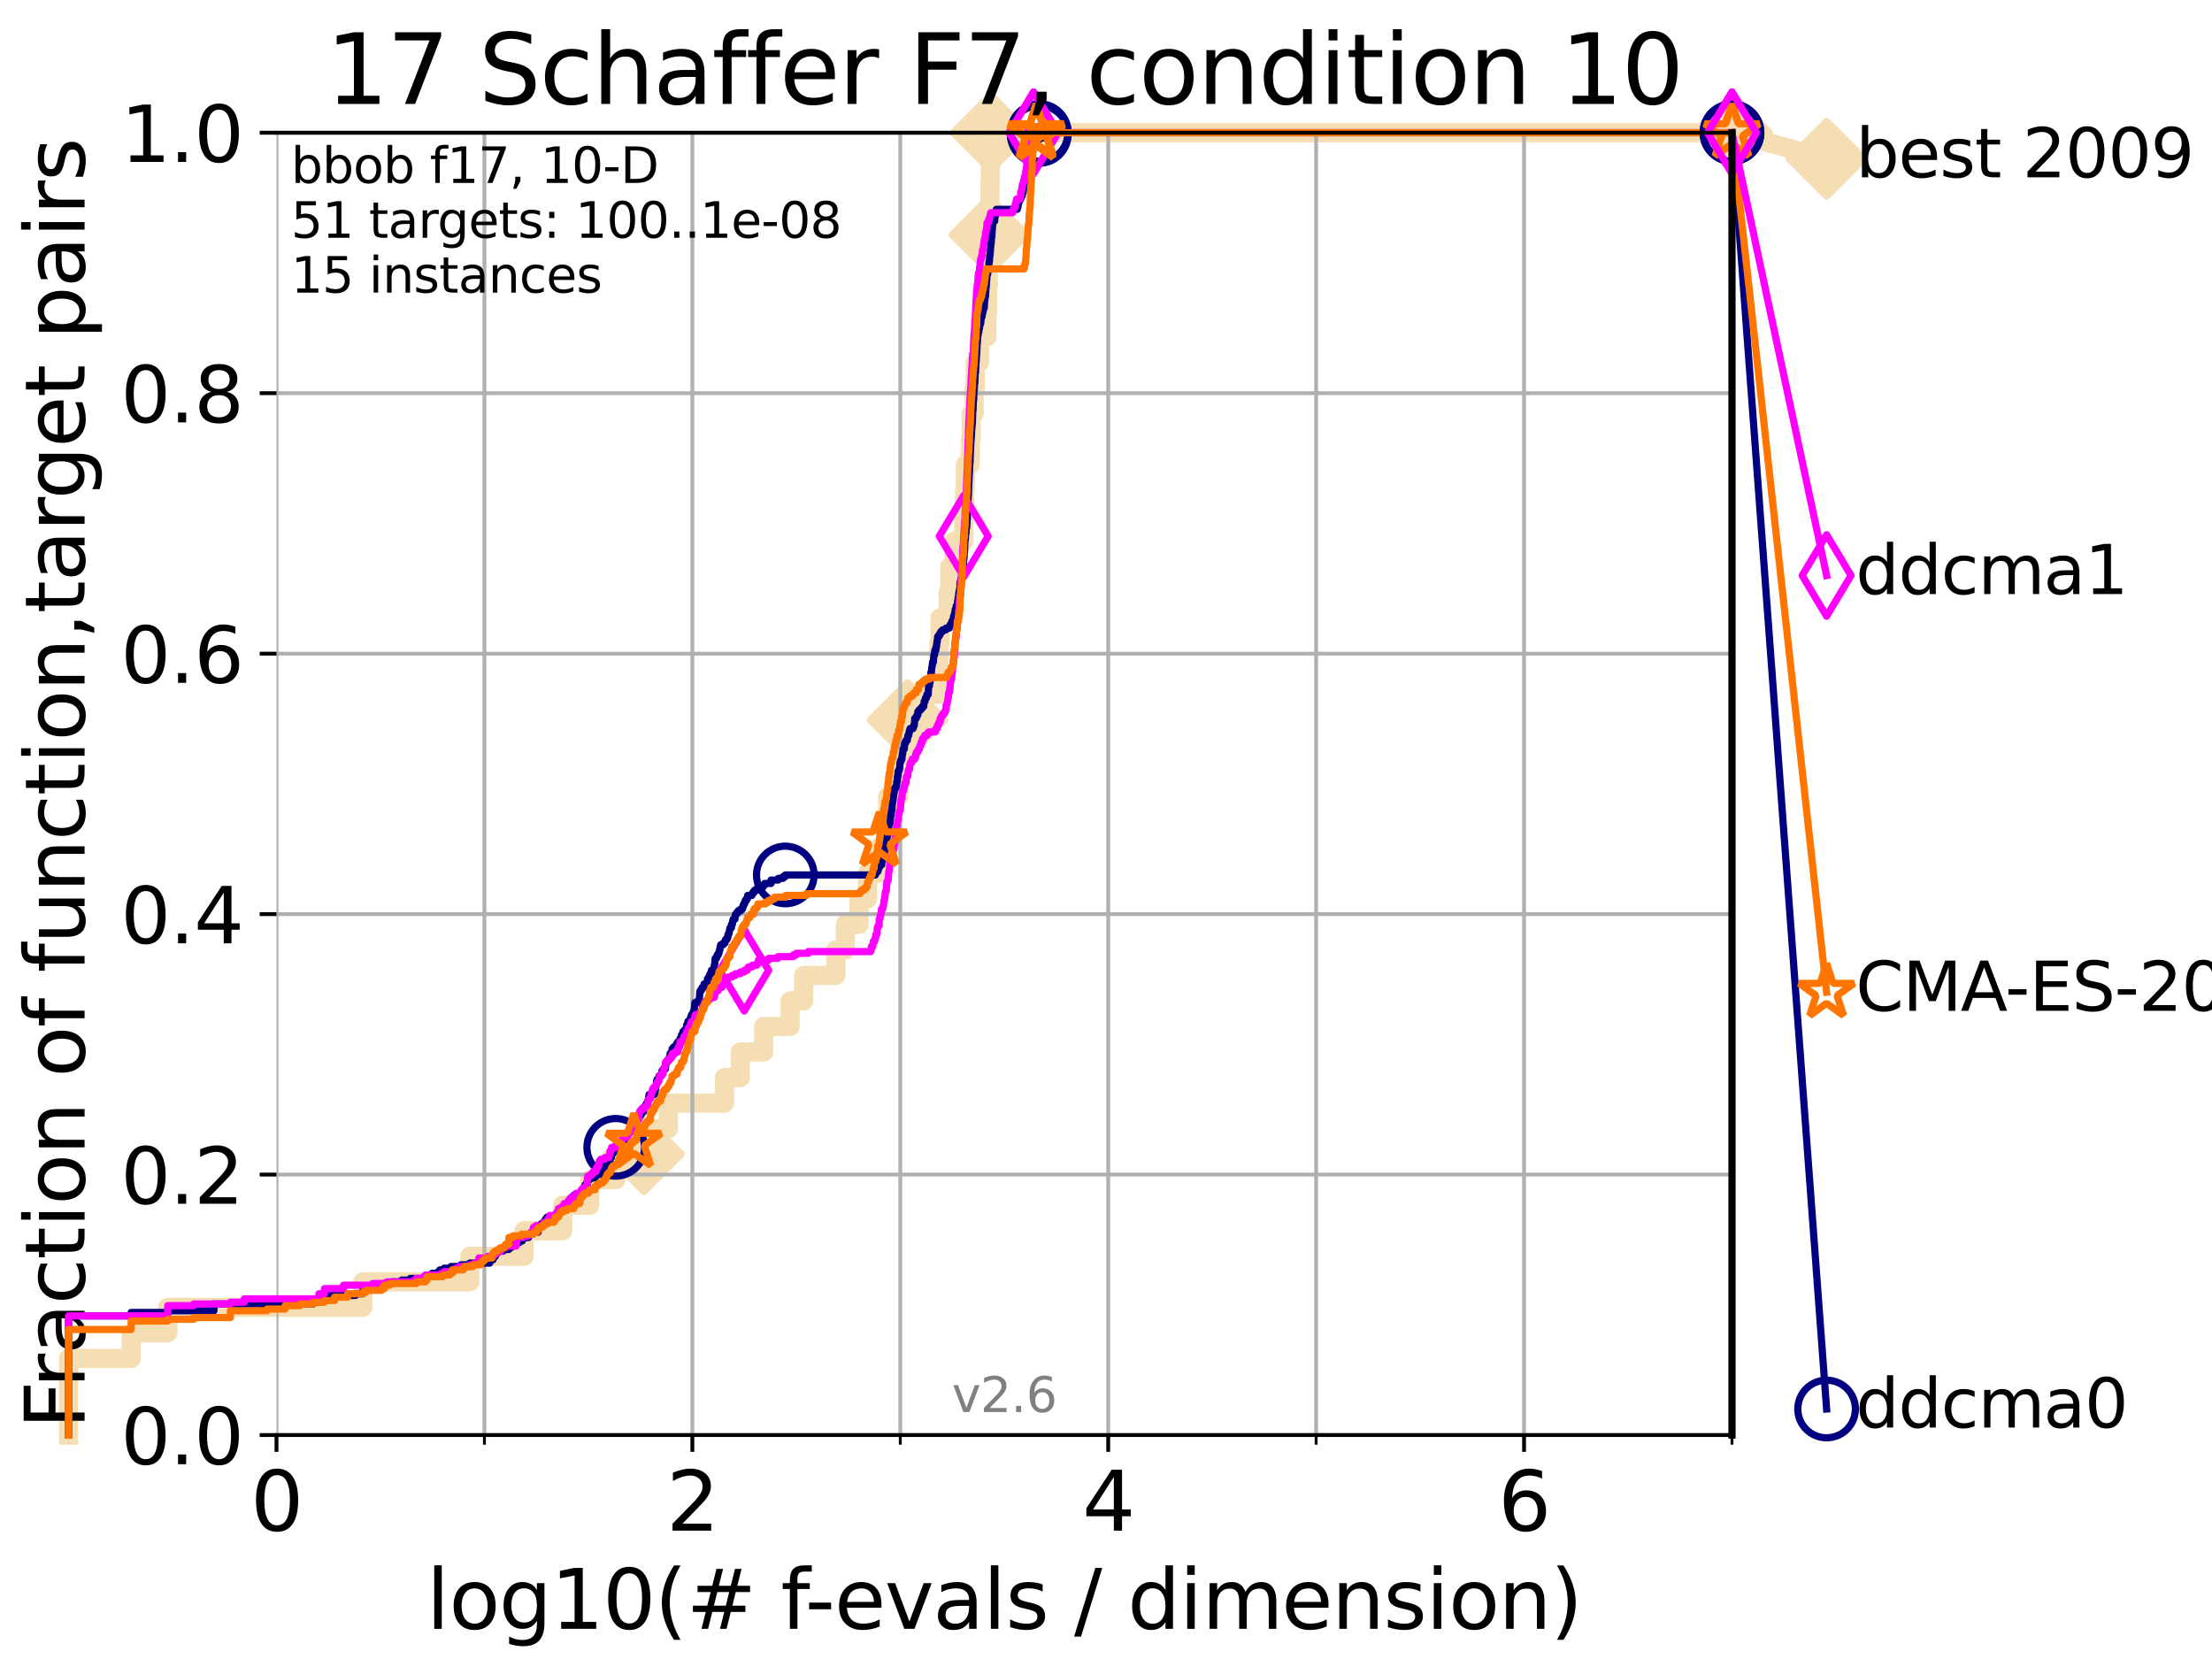 <?xml version="1.0" encoding="utf-8" standalone="no"?>
<!DOCTYPE svg PUBLIC "-//W3C//DTD SVG 1.1//EN"
  "http://www.w3.org/Graphics/SVG/1.1/DTD/svg11.dtd">
<svg xmlns:xlink="http://www.w3.org/1999/xlink" width="460.8pt" height="345.6pt" viewBox="0 0 460.8 345.6" xmlns="http://www.w3.org/2000/svg" version="1.1">
 <defs>
  <style type="text/css">*{stroke-linejoin: round; stroke-linecap: butt}</style>
 </defs>
 <g id="figure_1">
  <g id="patch_1">
   <path d="M 0 345.6 
L 460.8 345.6 
L 460.8 0 
L 0 0 
z
" style="fill: #ffffff"/>
  </g>
  <g id="axes_1">
   <g id="patch_2">
    <path d="M 57.6 298.944 
L 360.806 298.944 
L 360.806 27.648 
L 57.6 27.648 
z
" style="fill: #ffffff"/>
   </g>
   <g id="line2d_1">
    <path d="M 14.285 298.944 
L 14.285 282.985 
L 27.324 282.985 
L 27.324 277.666 
L 34.951 277.666 
L 34.951 272.346 
L 75.575 272.346 
L 75.575 267.027 
L 97.858 267.027 
L 97.858 261.707 
L 109.159 261.707 
L 109.159 256.388 
L 117.227 256.388 
L 117.227 251.068 
L 122.855 251.068 
L 122.855 245.749 
L 128.31 245.749 
L 128.31 240.429 
L 134.145 240.429 
L 134.145 235.11 
L 139.24 235.11 
L 139.24 229.79 
L 150.919 229.79 
L 150.919 224.471 
L 154.223 224.471 
L 154.223 219.151 
L 159.088 219.151 
L 159.088 213.832 
L 164.587 213.832 
L 164.587 208.512 
L 167.422 208.512 
L 167.422 203.192 
L 174.123 203.192 
L 174.123 197.873 
L 176.103 197.873 
L 176.103 192.553 
L 178.94 192.553 
L 178.94 187.234 
L 180.72 187.234 
L 180.72 181.914 
L 182.973 181.914 
L 182.973 176.595 
L 184.435 176.595 
L 184.435 171.275 
L 184.919 171.275 
L 184.919 165.956 
L 187.263 165.956 
L 187.263 160.636 
L 187.632 160.636 
L 187.632 155.317 
L 189.054 155.317 
L 189.054 149.997 
L 191.464 149.997 
L 191.464 144.678 
L 195.33 144.678 
L 195.33 139.358 
L 195.601 139.358 
L 195.601 134.039 
L 195.825 134.039 
L 195.825 128.719 
L 197.519 128.719 
L 197.519 123.4 
L 197.848 123.4 
L 197.848 118.08 
L 198.79 118.08 
L 198.79 112.76 
L 200.763 112.76 
L 200.763 107.441 
L 200.935 107.441 
L 200.935 102.121 
L 201.103 102.121 
L 201.103 96.802 
L 202.125 96.802 
L 202.125 91.482 
L 202.313 91.482 
L 202.313 86.163 
L 202.931 86.163 
L 202.931 80.843 
L 203.181 80.843 
L 203.181 75.524 
L 204.04 75.524 
L 204.04 70.204 
L 205.579 70.204 
L 205.579 64.885 
L 205.758 64.885 
L 205.758 59.565 
L 205.881 59.565 
L 205.881 54.246 
L 205.995 54.246 
L 205.995 48.926 
L 206.125 48.926 
L 206.125 43.607 
L 206.223 43.607 
L 206.223 38.287 
L 206.321 38.287 
L 206.321 32.968 
L 206.389 32.968 
L 206.389 27.648 
L 360.806 27.648 
" style="fill: none; stroke: #f5deb3; stroke-width: 4; stroke-linecap: square"/>
   </g>
   <g id="line2d_2">
    <defs>
     <path id="me1ecefc2d5" d="M -0 7.778 
L 7.778 0 
L 0 -7.778 
L -7.778 -0 
z
" style="stroke: #f5deb3; stroke-width: 1.5; stroke-linejoin: miter"/>
    </defs>
    <g>
     <use xlink:href="#me1ecefc2d5" x="134.145" y="240.429" style="fill: #f5deb3; stroke: #f5deb3; stroke-width: 1.5; stroke-linejoin: miter"/>
     <use xlink:href="#me1ecefc2d5" x="189.054" y="149.997" style="fill: #f5deb3; stroke: #f5deb3; stroke-width: 1.5; stroke-linejoin: miter"/>
     <use xlink:href="#me1ecefc2d5" x="206.125" y="48.926" style="fill: #f5deb3; stroke: #f5deb3; stroke-width: 1.5; stroke-linejoin: miter"/>
     <use xlink:href="#me1ecefc2d5" x="206.389" y="27.648" style="fill: #f5deb3; stroke: #f5deb3; stroke-width: 1.5; stroke-linejoin: miter"/>
     <use xlink:href="#me1ecefc2d5" x="206.389" y="27.648" style="fill: #f5deb3; stroke: #f5deb3; stroke-width: 1.5; stroke-linejoin: miter"/>
     <use xlink:href="#me1ecefc2d5" x="360.806" y="27.648" style="fill: #f5deb3; stroke: #f5deb3; stroke-width: 1.5; stroke-linejoin: miter"/>
    </g>
   </g>
   <g id="line2d_3">
    <path style="fill: none; stroke: #f5deb3; stroke-width: 4; stroke-linecap: square"/>
    <g/>
   </g>
   <g id="line2d_4">
    <path d="M 360.806 27.648 
L 380.515 33.074 
" style="fill: none; stroke: #f5deb3; stroke-width: 4; stroke-linecap: square"/>
    <g>
     <use xlink:href="#me1ecefc2d5" x="360.806" y="27.648" style="fill: #f5deb3; stroke: #f5deb3; stroke-width: 1.5; stroke-linejoin: miter"/>
     <use xlink:href="#me1ecefc2d5" x="380.515" y="33.074" style="fill: #f5deb3; stroke: #f5deb3; stroke-width: 1.5; stroke-linejoin: miter"/>
    </g>
   </g>
   <g id="matplotlib.axis_1">
    <g id="xtick_1">
     <g id="line2d_5">
      <path d="M 57.6 298.944 
L 57.6 27.648 
" clip-path="url(#p38098d27ab)" style="fill: none; stroke: #b0b0b0; stroke-width: 0.8; stroke-linecap: square"/>
     </g>
     <g id="line2d_6">
      <defs>
       <path id="mde8d0dab8e" d="M 0 0 
L 0 3.5 
" style="stroke: #000000; stroke-width: 0.8"/>
      </defs>
      <g>
       <use xlink:href="#mde8d0dab8e" x="57.6" y="298.944" style="stroke: #000000; stroke-width: 0.8"/>
      </g>
     </g>
     <g id="text_1">
      <!-- 0 -->
      <g transform="translate(52.192 318.861)scale(0.17 -0.17)">
       <defs>
        <path id="DejaVuSans-30" d="M 2034 4250 
Q 1547 4250 1301 3770 
Q 1056 3291 1056 2328 
Q 1056 1369 1301 889 
Q 1547 409 2034 409 
Q 2525 409 2770 889 
Q 3016 1369 3016 2328 
Q 3016 3291 2770 3770 
Q 2525 4250 2034 4250 
z
M 2034 4750 
Q 2819 4750 3233 4129 
Q 3647 3509 3647 2328 
Q 3647 1150 3233 529 
Q 2819 -91 2034 -91 
Q 1250 -91 836 529 
Q 422 1150 422 2328 
Q 422 3509 836 4129 
Q 1250 4750 2034 4750 
z
" transform="scale(0.016)"/>
       </defs>
       <use xlink:href="#DejaVuSans-30"/>
      </g>
     </g>
    </g>
    <g id="xtick_2">
     <g id="line2d_7">
      <path d="M 144.23 298.944 
L 144.23 27.648 
" clip-path="url(#p38098d27ab)" style="fill: none; stroke: #b0b0b0; stroke-width: 0.8; stroke-linecap: square"/>
     </g>
     <g id="line2d_8">
      <g>
       <use xlink:href="#mde8d0dab8e" x="144.23" y="298.944" style="stroke: #000000; stroke-width: 0.8"/>
      </g>
     </g>
     <g id="text_2">
      <!-- 2 -->
      <g transform="translate(138.822 318.861)scale(0.17 -0.17)">
       <defs>
        <path id="DejaVuSans-32" d="M 1228 531 
L 3431 531 
L 3431 0 
L 469 0 
L 469 531 
Q 828 903 1448 1529 
Q 2069 2156 2228 2338 
Q 2531 2678 2651 2914 
Q 2772 3150 2772 3378 
Q 2772 3750 2511 3984 
Q 2250 4219 1831 4219 
Q 1534 4219 1204 4116 
Q 875 4013 500 3803 
L 500 4441 
Q 881 4594 1212 4672 
Q 1544 4750 1819 4750 
Q 2544 4750 2975 4387 
Q 3406 4025 3406 3419 
Q 3406 3131 3298 2873 
Q 3191 2616 2906 2266 
Q 2828 2175 2409 1742 
Q 1991 1309 1228 531 
z
" transform="scale(0.016)"/>
       </defs>
       <use xlink:href="#DejaVuSans-32"/>
      </g>
     </g>
    </g>
    <g id="xtick_3">
     <g id="line2d_9">
      <path d="M 230.861 298.944 
L 230.861 27.648 
" clip-path="url(#p38098d27ab)" style="fill: none; stroke: #b0b0b0; stroke-width: 0.8; stroke-linecap: square"/>
     </g>
     <g id="line2d_10">
      <g>
       <use xlink:href="#mde8d0dab8e" x="230.861" y="298.944" style="stroke: #000000; stroke-width: 0.8"/>
      </g>
     </g>
     <g id="text_3">
      <!-- 4 -->
      <g transform="translate(225.453 318.861)scale(0.17 -0.17)">
       <defs>
        <path id="DejaVuSans-34" d="M 2419 4116 
L 825 1625 
L 2419 1625 
L 2419 4116 
z
M 2253 4666 
L 3047 4666 
L 3047 1625 
L 3713 1625 
L 3713 1100 
L 3047 1100 
L 3047 0 
L 2419 0 
L 2419 1100 
L 313 1100 
L 313 1709 
L 2253 4666 
z
" transform="scale(0.016)"/>
       </defs>
       <use xlink:href="#DejaVuSans-34"/>
      </g>
     </g>
    </g>
    <g id="xtick_4">
     <g id="line2d_11">
      <path d="M 317.491 298.944 
L 317.491 27.648 
" clip-path="url(#p38098d27ab)" style="fill: none; stroke: #b0b0b0; stroke-width: 0.8; stroke-linecap: square"/>
     </g>
     <g id="line2d_12">
      <g>
       <use xlink:href="#mde8d0dab8e" x="317.491" y="298.944" style="stroke: #000000; stroke-width: 0.8"/>
      </g>
     </g>
     <g id="text_4">
      <!-- 6 -->
      <g transform="translate(312.083 318.861)scale(0.17 -0.17)">
       <defs>
        <path id="DejaVuSans-36" d="M 2113 2584 
Q 1688 2584 1439 2293 
Q 1191 2003 1191 1497 
Q 1191 994 1439 701 
Q 1688 409 2113 409 
Q 2538 409 2786 701 
Q 3034 994 3034 1497 
Q 3034 2003 2786 2293 
Q 2538 2584 2113 2584 
z
M 3366 4563 
L 3366 3988 
Q 3128 4100 2886 4159 
Q 2644 4219 2406 4219 
Q 1781 4219 1451 3797 
Q 1122 3375 1075 2522 
Q 1259 2794 1537 2939 
Q 1816 3084 2150 3084 
Q 2853 3084 3261 2657 
Q 3669 2231 3669 1497 
Q 3669 778 3244 343 
Q 2819 -91 2113 -91 
Q 1303 -91 875 529 
Q 447 1150 447 2328 
Q 447 3434 972 4092 
Q 1497 4750 2381 4750 
Q 2619 4750 2861 4703 
Q 3103 4656 3366 4563 
z
" transform="scale(0.016)"/>
       </defs>
       <use xlink:href="#DejaVuSans-36"/>
      </g>
     </g>
    </g>
    <g id="xtick_5">
     <g id="line2d_13">
      <path d="M 100.915 298.944 
L 100.915 27.648 
" clip-path="url(#p38098d27ab)" style="fill: none; stroke: #b0b0b0; stroke-width: 0.8; stroke-linecap: square"/>
     </g>
     <g id="line2d_14">
      <defs>
       <path id="m09ad348b51" d="M 0 0 
L 0 2 
" style="stroke: #000000; stroke-width: 0.6"/>
      </defs>
      <g>
       <use xlink:href="#m09ad348b51" x="100.915" y="298.944" style="stroke: #000000; stroke-width: 0.6"/>
      </g>
     </g>
    </g>
    <g id="xtick_6">
     <g id="line2d_15">
      <path d="M 187.546 298.944 
L 187.546 27.648 
" clip-path="url(#p38098d27ab)" style="fill: none; stroke: #b0b0b0; stroke-width: 0.8; stroke-linecap: square"/>
     </g>
     <g id="line2d_16">
      <g>
       <use xlink:href="#m09ad348b51" x="187.546" y="298.944" style="stroke: #000000; stroke-width: 0.6"/>
      </g>
     </g>
    </g>
    <g id="xtick_7">
     <g id="line2d_17">
      <path d="M 274.176 298.944 
L 274.176 27.648 
" clip-path="url(#p38098d27ab)" style="fill: none; stroke: #b0b0b0; stroke-width: 0.8; stroke-linecap: square"/>
     </g>
     <g id="line2d_18">
      <g>
       <use xlink:href="#m09ad348b51" x="274.176" y="298.944" style="stroke: #000000; stroke-width: 0.6"/>
      </g>
     </g>
    </g>
    <g id="xtick_8">
     <g id="line2d_19">
      <path d="M 360.806 298.944 
L 360.806 27.648 
" clip-path="url(#p38098d27ab)" style="fill: none; stroke: #b0b0b0; stroke-width: 0.8; stroke-linecap: square"/>
     </g>
     <g id="line2d_20">
      <g>
       <use xlink:href="#m09ad348b51" x="360.806" y="298.944" style="stroke: #000000; stroke-width: 0.6"/>
      </g>
     </g>
    </g>
    <g id="text_5">
     <!-- log10(# f-evals / dimension) -->
     <g transform="translate(88.823 339.314)scale(0.17 -0.17)">
      <defs>
       <path id="DejaVuSans-6c" d="M 603 4863 
L 1178 4863 
L 1178 0 
L 603 0 
L 603 4863 
z
" transform="scale(0.016)"/>
       <path id="DejaVuSans-6f" d="M 1959 3097 
Q 1497 3097 1228 2736 
Q 959 2375 959 1747 
Q 959 1119 1226 758 
Q 1494 397 1959 397 
Q 2419 397 2687 759 
Q 2956 1122 2956 1747 
Q 2956 2369 2687 2733 
Q 2419 3097 1959 3097 
z
M 1959 3584 
Q 2709 3584 3137 3096 
Q 3566 2609 3566 1747 
Q 3566 888 3137 398 
Q 2709 -91 1959 -91 
Q 1206 -91 779 398 
Q 353 888 353 1747 
Q 353 2609 779 3096 
Q 1206 3584 1959 3584 
z
" transform="scale(0.016)"/>
       <path id="DejaVuSans-67" d="M 2906 1791 
Q 2906 2416 2648 2759 
Q 2391 3103 1925 3103 
Q 1463 3103 1205 2759 
Q 947 2416 947 1791 
Q 947 1169 1205 825 
Q 1463 481 1925 481 
Q 2391 481 2648 825 
Q 2906 1169 2906 1791 
z
M 3481 434 
Q 3481 -459 3084 -895 
Q 2688 -1331 1869 -1331 
Q 1566 -1331 1297 -1286 
Q 1028 -1241 775 -1147 
L 775 -588 
Q 1028 -725 1275 -790 
Q 1522 -856 1778 -856 
Q 2344 -856 2625 -561 
Q 2906 -266 2906 331 
L 2906 616 
Q 2728 306 2450 153 
Q 2172 0 1784 0 
Q 1141 0 747 490 
Q 353 981 353 1791 
Q 353 2603 747 3093 
Q 1141 3584 1784 3584 
Q 2172 3584 2450 3431 
Q 2728 3278 2906 2969 
L 2906 3500 
L 3481 3500 
L 3481 434 
z
" transform="scale(0.016)"/>
       <path id="DejaVuSans-31" d="M 794 531 
L 1825 531 
L 1825 4091 
L 703 3866 
L 703 4441 
L 1819 4666 
L 2450 4666 
L 2450 531 
L 3481 531 
L 3481 0 
L 794 0 
L 794 531 
z
" transform="scale(0.016)"/>
       <path id="DejaVuSans-28" d="M 1984 4856 
Q 1566 4138 1362 3434 
Q 1159 2731 1159 2009 
Q 1159 1288 1364 580 
Q 1569 -128 1984 -844 
L 1484 -844 
Q 1016 -109 783 600 
Q 550 1309 550 2009 
Q 550 2706 781 3412 
Q 1013 4119 1484 4856 
L 1984 4856 
z
" transform="scale(0.016)"/>
       <path id="DejaVuSans-23" d="M 3272 2816 
L 2363 2816 
L 2100 1772 
L 3016 1772 
L 3272 2816 
z
M 2803 4594 
L 2478 3297 
L 3391 3297 
L 3719 4594 
L 4219 4594 
L 3897 3297 
L 4872 3297 
L 4872 2816 
L 3775 2816 
L 3519 1772 
L 4513 1772 
L 4513 1294 
L 3397 1294 
L 3072 0 
L 2572 0 
L 2894 1294 
L 1978 1294 
L 1656 0 
L 1153 0 
L 1478 1294 
L 494 1294 
L 494 1772 
L 1594 1772 
L 1856 2816 
L 850 2816 
L 850 3297 
L 1978 3297 
L 2297 4594 
L 2803 4594 
z
" transform="scale(0.016)"/>
       <path id="DejaVuSans-20" transform="scale(0.016)"/>
       <path id="DejaVuSans-66" d="M 2375 4863 
L 2375 4384 
L 1825 4384 
Q 1516 4384 1395 4259 
Q 1275 4134 1275 3809 
L 1275 3500 
L 2222 3500 
L 2222 3053 
L 1275 3053 
L 1275 0 
L 697 0 
L 697 3053 
L 147 3053 
L 147 3500 
L 697 3500 
L 697 3744 
Q 697 4328 969 4595 
Q 1241 4863 1831 4863 
L 2375 4863 
z
" transform="scale(0.016)"/>
       <path id="DejaVuSans-2d" d="M 313 2009 
L 1997 2009 
L 1997 1497 
L 313 1497 
L 313 2009 
z
" transform="scale(0.016)"/>
       <path id="DejaVuSans-65" d="M 3597 1894 
L 3597 1613 
L 953 1613 
Q 991 1019 1311 708 
Q 1631 397 2203 397 
Q 2534 397 2845 478 
Q 3156 559 3463 722 
L 3463 178 
Q 3153 47 2828 -22 
Q 2503 -91 2169 -91 
Q 1331 -91 842 396 
Q 353 884 353 1716 
Q 353 2575 817 3079 
Q 1281 3584 2069 3584 
Q 2775 3584 3186 3129 
Q 3597 2675 3597 1894 
z
M 3022 2063 
Q 3016 2534 2758 2815 
Q 2500 3097 2075 3097 
Q 1594 3097 1305 2825 
Q 1016 2553 972 2059 
L 3022 2063 
z
" transform="scale(0.016)"/>
       <path id="DejaVuSans-76" d="M 191 3500 
L 800 3500 
L 1894 563 
L 2988 3500 
L 3597 3500 
L 2284 0 
L 1503 0 
L 191 3500 
z
" transform="scale(0.016)"/>
       <path id="DejaVuSans-61" d="M 2194 1759 
Q 1497 1759 1228 1600 
Q 959 1441 959 1056 
Q 959 750 1161 570 
Q 1363 391 1709 391 
Q 2188 391 2477 730 
Q 2766 1069 2766 1631 
L 2766 1759 
L 2194 1759 
z
M 3341 1997 
L 3341 0 
L 2766 0 
L 2766 531 
Q 2569 213 2275 61 
Q 1981 -91 1556 -91 
Q 1019 -91 701 211 
Q 384 513 384 1019 
Q 384 1609 779 1909 
Q 1175 2209 1959 2209 
L 2766 2209 
L 2766 2266 
Q 2766 2663 2505 2880 
Q 2244 3097 1772 3097 
Q 1472 3097 1187 3025 
Q 903 2953 641 2809 
L 641 3341 
Q 956 3463 1253 3523 
Q 1550 3584 1831 3584 
Q 2591 3584 2966 3190 
Q 3341 2797 3341 1997 
z
" transform="scale(0.016)"/>
       <path id="DejaVuSans-73" d="M 2834 3397 
L 2834 2853 
Q 2591 2978 2328 3040 
Q 2066 3103 1784 3103 
Q 1356 3103 1142 2972 
Q 928 2841 928 2578 
Q 928 2378 1081 2264 
Q 1234 2150 1697 2047 
L 1894 2003 
Q 2506 1872 2764 1633 
Q 3022 1394 3022 966 
Q 3022 478 2636 193 
Q 2250 -91 1575 -91 
Q 1294 -91 989 -36 
Q 684 19 347 128 
L 347 722 
Q 666 556 975 473 
Q 1284 391 1588 391 
Q 1994 391 2212 530 
Q 2431 669 2431 922 
Q 2431 1156 2273 1281 
Q 2116 1406 1581 1522 
L 1381 1569 
Q 847 1681 609 1914 
Q 372 2147 372 2553 
Q 372 3047 722 3315 
Q 1072 3584 1716 3584 
Q 2034 3584 2315 3537 
Q 2597 3491 2834 3397 
z
" transform="scale(0.016)"/>
       <path id="DejaVuSans-2f" d="M 1625 4666 
L 2156 4666 
L 531 -594 
L 0 -594 
L 1625 4666 
z
" transform="scale(0.016)"/>
       <path id="DejaVuSans-64" d="M 2906 2969 
L 2906 4863 
L 3481 4863 
L 3481 0 
L 2906 0 
L 2906 525 
Q 2725 213 2448 61 
Q 2172 -91 1784 -91 
Q 1150 -91 751 415 
Q 353 922 353 1747 
Q 353 2572 751 3078 
Q 1150 3584 1784 3584 
Q 2172 3584 2448 3432 
Q 2725 3281 2906 2969 
z
M 947 1747 
Q 947 1113 1208 752 
Q 1469 391 1925 391 
Q 2381 391 2643 752 
Q 2906 1113 2906 1747 
Q 2906 2381 2643 2742 
Q 2381 3103 1925 3103 
Q 1469 3103 1208 2742 
Q 947 2381 947 1747 
z
" transform="scale(0.016)"/>
       <path id="DejaVuSans-69" d="M 603 3500 
L 1178 3500 
L 1178 0 
L 603 0 
L 603 3500 
z
M 603 4863 
L 1178 4863 
L 1178 4134 
L 603 4134 
L 603 4863 
z
" transform="scale(0.016)"/>
       <path id="DejaVuSans-6d" d="M 3328 2828 
Q 3544 3216 3844 3400 
Q 4144 3584 4550 3584 
Q 5097 3584 5394 3201 
Q 5691 2819 5691 2113 
L 5691 0 
L 5113 0 
L 5113 2094 
Q 5113 2597 4934 2840 
Q 4756 3084 4391 3084 
Q 3944 3084 3684 2787 
Q 3425 2491 3425 1978 
L 3425 0 
L 2847 0 
L 2847 2094 
Q 2847 2600 2669 2842 
Q 2491 3084 2119 3084 
Q 1678 3084 1418 2786 
Q 1159 2488 1159 1978 
L 1159 0 
L 581 0 
L 581 3500 
L 1159 3500 
L 1159 2956 
Q 1356 3278 1631 3431 
Q 1906 3584 2284 3584 
Q 2666 3584 2933 3390 
Q 3200 3197 3328 2828 
z
" transform="scale(0.016)"/>
       <path id="DejaVuSans-6e" d="M 3513 2113 
L 3513 0 
L 2938 0 
L 2938 2094 
Q 2938 2591 2744 2837 
Q 2550 3084 2163 3084 
Q 1697 3084 1428 2787 
Q 1159 2491 1159 1978 
L 1159 0 
L 581 0 
L 581 3500 
L 1159 3500 
L 1159 2956 
Q 1366 3272 1645 3428 
Q 1925 3584 2291 3584 
Q 2894 3584 3203 3211 
Q 3513 2838 3513 2113 
z
" transform="scale(0.016)"/>
       <path id="DejaVuSans-29" d="M 513 4856 
L 1013 4856 
Q 1481 4119 1714 3412 
Q 1947 2706 1947 2009 
Q 1947 1309 1714 600 
Q 1481 -109 1013 -844 
L 513 -844 
Q 928 -128 1133 580 
Q 1338 1288 1338 2009 
Q 1338 2731 1133 3434 
Q 928 4138 513 4856 
z
" transform="scale(0.016)"/>
      </defs>
      <use xlink:href="#DejaVuSans-6c"/>
      <use xlink:href="#DejaVuSans-6f" x="27.783"/>
      <use xlink:href="#DejaVuSans-67" x="88.965"/>
      <use xlink:href="#DejaVuSans-31" x="152.441"/>
      <use xlink:href="#DejaVuSans-30" x="216.064"/>
      <use xlink:href="#DejaVuSans-28" x="279.688"/>
      <use xlink:href="#DejaVuSans-23" x="318.701"/>
      <use xlink:href="#DejaVuSans-20" x="402.49"/>
      <use xlink:href="#DejaVuSans-66" x="434.277"/>
      <use xlink:href="#DejaVuSans-2d" x="463.982"/>
      <use xlink:href="#DejaVuSans-65" x="500.066"/>
      <use xlink:href="#DejaVuSans-76" x="561.59"/>
      <use xlink:href="#DejaVuSans-61" x="620.77"/>
      <use xlink:href="#DejaVuSans-6c" x="682.049"/>
      <use xlink:href="#DejaVuSans-73" x="709.832"/>
      <use xlink:href="#DejaVuSans-20" x="761.932"/>
      <use xlink:href="#DejaVuSans-2f" x="793.719"/>
      <use xlink:href="#DejaVuSans-20" x="827.41"/>
      <use xlink:href="#DejaVuSans-64" x="859.197"/>
      <use xlink:href="#DejaVuSans-69" x="922.674"/>
      <use xlink:href="#DejaVuSans-6d" x="950.457"/>
      <use xlink:href="#DejaVuSans-65" x="1047.869"/>
      <use xlink:href="#DejaVuSans-6e" x="1109.393"/>
      <use xlink:href="#DejaVuSans-73" x="1172.771"/>
      <use xlink:href="#DejaVuSans-69" x="1224.871"/>
      <use xlink:href="#DejaVuSans-6f" x="1252.654"/>
      <use xlink:href="#DejaVuSans-6e" x="1313.836"/>
      <use xlink:href="#DejaVuSans-29" x="1377.215"/>
     </g>
    </g>
   </g>
   <g id="matplotlib.axis_2">
    <g id="ytick_1">
     <g id="line2d_21">
      <path d="M 57.6 298.944 
L 360.806 298.944 
" clip-path="url(#p38098d27ab)" style="fill: none; stroke: #b0b0b0; stroke-width: 0.8; stroke-linecap: square"/>
     </g>
     <g id="line2d_22">
      <defs>
       <path id="mc059c985bf" d="M 0 0 
L -3.5 0 
" style="stroke: #000000; stroke-width: 0.8"/>
      </defs>
      <g>
       <use xlink:href="#mc059c985bf" x="57.6" y="298.944" style="stroke: #000000; stroke-width: 0.8"/>
      </g>
     </g>
     <g id="text_6">
      <!-- 0.0 -->
      <g transform="translate(25.155 305.023)scale(0.16 -0.16)">
       <defs>
        <path id="DejaVuSans-2e" d="M 684 794 
L 1344 794 
L 1344 0 
L 684 0 
L 684 794 
z
" transform="scale(0.016)"/>
       </defs>
       <use xlink:href="#DejaVuSans-30"/>
       <use xlink:href="#DejaVuSans-2e" x="63.623"/>
       <use xlink:href="#DejaVuSans-30" x="95.41"/>
      </g>
     </g>
    </g>
    <g id="ytick_2">
     <g id="line2d_23">
      <path d="M 57.6 244.685 
L 360.806 244.685 
" clip-path="url(#p38098d27ab)" style="fill: none; stroke: #b0b0b0; stroke-width: 0.8; stroke-linecap: square"/>
     </g>
     <g id="line2d_24">
      <g>
       <use xlink:href="#mc059c985bf" x="57.6" y="244.685" style="stroke: #000000; stroke-width: 0.8"/>
      </g>
     </g>
     <g id="text_7">
      <!-- 0.2 -->
      <g transform="translate(25.155 250.764)scale(0.16 -0.16)">
       <use xlink:href="#DejaVuSans-30"/>
       <use xlink:href="#DejaVuSans-2e" x="63.623"/>
       <use xlink:href="#DejaVuSans-32" x="95.41"/>
      </g>
     </g>
    </g>
    <g id="ytick_3">
     <g id="line2d_25">
      <path d="M 57.6 190.426 
L 360.806 190.426 
" clip-path="url(#p38098d27ab)" style="fill: none; stroke: #b0b0b0; stroke-width: 0.8; stroke-linecap: square"/>
     </g>
     <g id="line2d_26">
      <g>
       <use xlink:href="#mc059c985bf" x="57.6" y="190.426" style="stroke: #000000; stroke-width: 0.8"/>
      </g>
     </g>
     <g id="text_8">
      <!-- 0.4 -->
      <g transform="translate(25.155 196.504)scale(0.16 -0.16)">
       <use xlink:href="#DejaVuSans-30"/>
       <use xlink:href="#DejaVuSans-2e" x="63.623"/>
       <use xlink:href="#DejaVuSans-34" x="95.41"/>
      </g>
     </g>
    </g>
    <g id="ytick_4">
     <g id="line2d_27">
      <path d="M 57.6 136.166 
L 360.806 136.166 
" clip-path="url(#p38098d27ab)" style="fill: none; stroke: #b0b0b0; stroke-width: 0.8; stroke-linecap: square"/>
     </g>
     <g id="line2d_28">
      <g>
       <use xlink:href="#mc059c985bf" x="57.6" y="136.166" style="stroke: #000000; stroke-width: 0.8"/>
      </g>
     </g>
     <g id="text_9">
      <!-- 0.6 -->
      <g transform="translate(25.155 142.245)scale(0.16 -0.16)">
       <use xlink:href="#DejaVuSans-30"/>
       <use xlink:href="#DejaVuSans-2e" x="63.623"/>
       <use xlink:href="#DejaVuSans-36" x="95.41"/>
      </g>
     </g>
    </g>
    <g id="ytick_5">
     <g id="line2d_29">
      <path d="M 57.6 81.907 
L 360.806 81.907 
" clip-path="url(#p38098d27ab)" style="fill: none; stroke: #b0b0b0; stroke-width: 0.8; stroke-linecap: square"/>
     </g>
     <g id="line2d_30">
      <g>
       <use xlink:href="#mc059c985bf" x="57.6" y="81.907" style="stroke: #000000; stroke-width: 0.8"/>
      </g>
     </g>
     <g id="text_10">
      <!-- 0.8 -->
      <g transform="translate(25.155 87.986)scale(0.16 -0.16)">
       <defs>
        <path id="DejaVuSans-38" d="M 2034 2216 
Q 1584 2216 1326 1975 
Q 1069 1734 1069 1313 
Q 1069 891 1326 650 
Q 1584 409 2034 409 
Q 2484 409 2743 651 
Q 3003 894 3003 1313 
Q 3003 1734 2745 1975 
Q 2488 2216 2034 2216 
z
M 1403 2484 
Q 997 2584 770 2862 
Q 544 3141 544 3541 
Q 544 4100 942 4425 
Q 1341 4750 2034 4750 
Q 2731 4750 3128 4425 
Q 3525 4100 3525 3541 
Q 3525 3141 3298 2862 
Q 3072 2584 2669 2484 
Q 3125 2378 3379 2068 
Q 3634 1759 3634 1313 
Q 3634 634 3220 271 
Q 2806 -91 2034 -91 
Q 1263 -91 848 271 
Q 434 634 434 1313 
Q 434 1759 690 2068 
Q 947 2378 1403 2484 
z
M 1172 3481 
Q 1172 3119 1398 2916 
Q 1625 2713 2034 2713 
Q 2441 2713 2670 2916 
Q 2900 3119 2900 3481 
Q 2900 3844 2670 4047 
Q 2441 4250 2034 4250 
Q 1625 4250 1398 4047 
Q 1172 3844 1172 3481 
z
" transform="scale(0.016)"/>
       </defs>
       <use xlink:href="#DejaVuSans-30"/>
       <use xlink:href="#DejaVuSans-2e" x="63.623"/>
       <use xlink:href="#DejaVuSans-38" x="95.41"/>
      </g>
     </g>
    </g>
    <g id="ytick_6">
     <g id="line2d_31">
      <path d="M 57.6 27.648 
L 360.806 27.648 
" clip-path="url(#p38098d27ab)" style="fill: none; stroke: #b0b0b0; stroke-width: 0.8; stroke-linecap: square"/>
     </g>
     <g id="line2d_32">
      <g>
       <use xlink:href="#mc059c985bf" x="57.6" y="27.648" style="stroke: #000000; stroke-width: 0.8"/>
      </g>
     </g>
     <g id="text_11">
      <!-- 1.0 -->
      <g transform="translate(25.155 33.727)scale(0.16 -0.16)">
       <use xlink:href="#DejaVuSans-31"/>
       <use xlink:href="#DejaVuSans-2e" x="63.623"/>
       <use xlink:href="#DejaVuSans-30" x="95.41"/>
      </g>
     </g>
    </g>
    <g id="text_12">
     <!-- Fraction of function,target pairs -->
     <g transform="translate(17.62 297.681)rotate(-90)scale(0.17 -0.17)">
      <defs>
       <path id="DejaVuSans-46" d="M 628 4666 
L 3309 4666 
L 3309 4134 
L 1259 4134 
L 1259 2759 
L 3109 2759 
L 3109 2228 
L 1259 2228 
L 1259 0 
L 628 0 
L 628 4666 
z
" transform="scale(0.016)"/>
       <path id="DejaVuSans-72" d="M 2631 2963 
Q 2534 3019 2420 3045 
Q 2306 3072 2169 3072 
Q 1681 3072 1420 2755 
Q 1159 2438 1159 1844 
L 1159 0 
L 581 0 
L 581 3500 
L 1159 3500 
L 1159 2956 
Q 1341 3275 1631 3429 
Q 1922 3584 2338 3584 
Q 2397 3584 2469 3576 
Q 2541 3569 2628 3553 
L 2631 2963 
z
" transform="scale(0.016)"/>
       <path id="DejaVuSans-63" d="M 3122 3366 
L 3122 2828 
Q 2878 2963 2633 3030 
Q 2388 3097 2138 3097 
Q 1578 3097 1268 2742 
Q 959 2388 959 1747 
Q 959 1106 1268 751 
Q 1578 397 2138 397 
Q 2388 397 2633 464 
Q 2878 531 3122 666 
L 3122 134 
Q 2881 22 2623 -34 
Q 2366 -91 2075 -91 
Q 1284 -91 818 406 
Q 353 903 353 1747 
Q 353 2603 823 3093 
Q 1294 3584 2113 3584 
Q 2378 3584 2631 3529 
Q 2884 3475 3122 3366 
z
" transform="scale(0.016)"/>
       <path id="DejaVuSans-74" d="M 1172 4494 
L 1172 3500 
L 2356 3500 
L 2356 3053 
L 1172 3053 
L 1172 1153 
Q 1172 725 1289 603 
Q 1406 481 1766 481 
L 2356 481 
L 2356 0 
L 1766 0 
Q 1100 0 847 248 
Q 594 497 594 1153 
L 594 3053 
L 172 3053 
L 172 3500 
L 594 3500 
L 594 4494 
L 1172 4494 
z
" transform="scale(0.016)"/>
       <path id="DejaVuSans-75" d="M 544 1381 
L 544 3500 
L 1119 3500 
L 1119 1403 
Q 1119 906 1312 657 
Q 1506 409 1894 409 
Q 2359 409 2629 706 
Q 2900 1003 2900 1516 
L 2900 3500 
L 3475 3500 
L 3475 0 
L 2900 0 
L 2900 538 
Q 2691 219 2414 64 
Q 2138 -91 1772 -91 
Q 1169 -91 856 284 
Q 544 659 544 1381 
z
M 1991 3584 
L 1991 3584 
z
" transform="scale(0.016)"/>
       <path id="DejaVuSans-2c" d="M 750 794 
L 1409 794 
L 1409 256 
L 897 -744 
L 494 -744 
L 750 256 
L 750 794 
z
" transform="scale(0.016)"/>
       <path id="DejaVuSans-70" d="M 1159 525 
L 1159 -1331 
L 581 -1331 
L 581 3500 
L 1159 3500 
L 1159 2969 
Q 1341 3281 1617 3432 
Q 1894 3584 2278 3584 
Q 2916 3584 3314 3078 
Q 3713 2572 3713 1747 
Q 3713 922 3314 415 
Q 2916 -91 2278 -91 
Q 1894 -91 1617 61 
Q 1341 213 1159 525 
z
M 3116 1747 
Q 3116 2381 2855 2742 
Q 2594 3103 2138 3103 
Q 1681 3103 1420 2742 
Q 1159 2381 1159 1747 
Q 1159 1113 1420 752 
Q 1681 391 2138 391 
Q 2594 391 2855 752 
Q 3116 1113 3116 1747 
z
" transform="scale(0.016)"/>
      </defs>
      <use xlink:href="#DejaVuSans-46"/>
      <use xlink:href="#DejaVuSans-72" x="50.27"/>
      <use xlink:href="#DejaVuSans-61" x="91.383"/>
      <use xlink:href="#DejaVuSans-63" x="152.662"/>
      <use xlink:href="#DejaVuSans-74" x="207.643"/>
      <use xlink:href="#DejaVuSans-69" x="246.852"/>
      <use xlink:href="#DejaVuSans-6f" x="274.635"/>
      <use xlink:href="#DejaVuSans-6e" x="335.816"/>
      <use xlink:href="#DejaVuSans-20" x="399.195"/>
      <use xlink:href="#DejaVuSans-6f" x="430.982"/>
      <use xlink:href="#DejaVuSans-66" x="492.164"/>
      <use xlink:href="#DejaVuSans-20" x="527.369"/>
      <use xlink:href="#DejaVuSans-66" x="559.156"/>
      <use xlink:href="#DejaVuSans-75" x="594.361"/>
      <use xlink:href="#DejaVuSans-6e" x="657.74"/>
      <use xlink:href="#DejaVuSans-63" x="721.119"/>
      <use xlink:href="#DejaVuSans-74" x="776.1"/>
      <use xlink:href="#DejaVuSans-69" x="815.309"/>
      <use xlink:href="#DejaVuSans-6f" x="843.092"/>
      <use xlink:href="#DejaVuSans-6e" x="904.273"/>
      <use xlink:href="#DejaVuSans-2c" x="967.652"/>
      <use xlink:href="#DejaVuSans-74" x="999.439"/>
      <use xlink:href="#DejaVuSans-61" x="1038.648"/>
      <use xlink:href="#DejaVuSans-72" x="1099.928"/>
      <use xlink:href="#DejaVuSans-67" x="1139.291"/>
      <use xlink:href="#DejaVuSans-65" x="1202.768"/>
      <use xlink:href="#DejaVuSans-74" x="1264.291"/>
      <use xlink:href="#DejaVuSans-20" x="1303.5"/>
      <use xlink:href="#DejaVuSans-70" x="1335.287"/>
      <use xlink:href="#DejaVuSans-61" x="1398.764"/>
      <use xlink:href="#DejaVuSans-69" x="1460.043"/>
      <use xlink:href="#DejaVuSans-72" x="1487.826"/>
      <use xlink:href="#DejaVuSans-73" x="1528.939"/>
     </g>
    </g>
   </g>
   <g id="line2d_33">
    <defs>
     <path id="mfb373833ae" d="M 0 1.5 
C 0.398 1.5 0.779 1.342 1.061 1.061 
C 1.342 0.779 1.5 0.398 1.5 0 
C 1.5 -0.398 1.342 -0.779 1.061 -1.061 
C 0.779 -1.342 0.398 -1.5 0 -1.5 
C -0.398 -1.5 -0.779 -1.342 -1.061 -1.061 
C -1.342 -0.779 -1.5 -0.398 -1.5 0 
C -1.5 0.398 -1.342 0.779 -1.061 1.061 
C -0.779 1.342 -0.398 1.5 0 1.5 
z
" style="stroke: #f5deb3"/>
    </defs>
    <g>
     <use xlink:href="#mfb373833ae" x="206.389" y="27.648" style="fill: #f5deb3; stroke: #f5deb3"/>
     <use xlink:href="#mfb373833ae" x="206.389" y="27.648" style="fill: #f5deb3; stroke: #f5deb3"/>
    </g>
   </g>
   <g id="line2d_34">
    <defs>
     <path id="ma51fa95f00" d="M 0 1.5 
C 0.398 1.5 0.779 1.342 1.061 1.061 
C 1.342 0.779 1.5 0.398 1.5 0 
C 1.5 -0.398 1.342 -0.779 1.061 -1.061 
C 0.779 -1.342 0.398 -1.5 0 -1.5 
C -0.398 -1.5 -0.779 -1.342 -1.061 -1.061 
C -1.342 -0.779 -1.5 -0.398 -1.5 0 
C -1.5 0.398 -1.342 0.779 -1.061 1.061 
C -0.779 1.342 -0.398 1.5 0 1.5 
z
" style="stroke: #000080"/>
    </defs>
    <g>
     <use xlink:href="#ma51fa95f00" x="216.496" y="27.648" style="fill: #000080; stroke: #000080"/>
     <use xlink:href="#ma51fa95f00" x="216.496" y="27.648" style="fill: #000080; stroke: #000080"/>
    </g>
   </g>
   <g id="line2d_35">
    <path d="M 14.285 298.944 
L 14.285 274.12 
L 27.324 274.12 
L 27.324 273.41 
L 34.951 273.41 
L 34.951 273.056 
L 44.561 273.056 
L 44.561 271.637 
L 65.227 271.637 
L 65.227 271.282 
L 66.441 271.282 
L 66.441 270.573 
L 68.657 270.573 
L 68.657 269.864 
L 74.069 269.864 
L 74.069 269.509 
L 75.575 269.509 
L 75.575 268.8 
L 76.285 268.8 
L 76.285 268.445 
L 79.481 268.445 
L 79.481 268.091 
L 80.06 268.091 
L 80.06 267.381 
L 81.696 267.381 
L 81.696 267.027 
L 83.678 267.027 
L 83.678 266.672 
L 85.471 266.672 
L 85.471 266.318 
L 88.972 266.318 
L 88.972 265.963 
L 89.669 265.963 
L 89.669 265.608 
L 90.008 265.608 
L 90.008 265.254 
L 91.306 265.254 
L 91.306 264.899 
L 91.617 264.899 
L 91.617 264.544 
L 92.52 264.544 
L 92.52 264.19 
L 93.935 264.19 
L 93.935 263.835 
L 95.999 263.835 
L 95.999 263.48 
L 97.858 263.48 
L 97.858 263.126 
L 102.011 263.126 
L 102.011 262.417 
L 102.708 262.417 
L 102.708 261.707 
L 103.214 261.707 
L 103.214 260.998 
L 103.707 260.998 
L 103.707 260.643 
L 104.809 260.643 
L 104.809 260.289 
L 105.995 260.289 
L 105.995 259.934 
L 106.421 259.934 
L 106.421 259.579 
L 107.11 259.579 
L 107.11 259.225 
L 107.512 259.225 
L 107.512 258.87 
L 108.163 258.87 
L 108.163 258.516 
L 108.792 258.516 
L 108.792 258.161 
L 109.038 258.161 
L 109.038 257.806 
L 110.106 257.806 
L 110.106 257.452 
L 110.221 257.452 
L 110.221 257.097 
L 110.897 257.097 
L 110.897 256.742 
L 112.077 256.742 
L 112.18 255.678 
L 112.488 255.678 
L 112.488 255.324 
L 112.69 255.324 
L 112.69 254.969 
L 113.186 254.969 
L 113.186 254.615 
L 113.478 254.615 
L 113.478 254.26 
L 113.67 254.26 
L 113.67 253.905 
L 113.954 253.905 
L 113.954 253.551 
L 115.315 253.551 
L 115.315 253.196 
L 116.086 253.196 
L 116.086 252.841 
L 116.584 252.841 
L 116.584 252.487 
L 116.827 252.487 
L 116.827 252.132 
L 117.772 252.132 
L 117.772 251.778 
L 118.001 251.778 
L 118.001 251.423 
L 118.152 251.423 
L 118.227 250.714 
L 118.525 250.714 
L 118.525 250.359 
L 118.672 250.359 
L 118.672 250.004 
L 118.817 250.004 
L 118.817 249.65 
L 119.53 249.65 
L 119.6 248.94 
L 121.009 248.94 
L 121.009 248.586 
L 121.456 248.586 
L 121.456 248.231 
L 121.644 248.231 
L 121.644 247.877 
L 121.831 247.877 
L 121.893 246.813 
L 122.32 246.813 
L 122.32 246.103 
L 122.5 246.103 
L 122.5 245.749 
L 122.855 245.749 
L 122.855 245.394 
L 123.992 245.394 
L 124.047 244.685 
L 125.064 244.685 
L 125.064 244.33 
L 125.425 244.33 
L 125.425 243.976 
L 125.729 243.976 
L 125.729 243.621 
L 126.078 243.621 
L 126.127 242.557 
L 126.372 242.557 
L 126.372 242.202 
L 126.661 242.202 
L 126.661 241.848 
L 127.087 241.848 
L 127.134 241.138 
L 127.366 241.138 
L 127.412 240.429 
L 127.595 240.429 
L 127.595 240.075 
L 127.867 240.075 
L 127.867 239.72 
L 128.001 239.72 
L 128.001 239.365 
L 128.178 239.365 
L 128.266 238.656 
L 129.041 238.656 
L 129.041 238.301 
L 129.334 238.301 
L 129.334 237.947 
L 129.623 237.947 
L 129.623 237.592 
L 129.987 237.592 
L 129.987 237.237 
L 130.187 237.237 
L 130.187 236.883 
L 130.541 236.883 
L 130.541 236.528 
L 130.734 236.528 
L 130.773 235.819 
L 131.116 235.819 
L 131.116 235.464 
L 131.49 235.464 
L 131.49 235.11 
L 132.145 235.11 
L 132.252 234.4 
L 132.464 234.4 
L 132.534 232.982 
L 132.674 232.982 
L 132.674 232.627 
L 133.323 232.627 
L 133.323 232.273 
L 133.557 232.273 
L 133.557 231.918 
L 133.722 231.918 
L 133.722 231.563 
L 134.08 231.563 
L 134.113 230.854 
L 134.241 230.854 
L 134.241 230.499 
L 134.495 230.499 
L 134.495 230.145 
L 134.715 230.145 
L 134.715 229.79 
L 134.901 229.79 
L 134.901 229.435 
L 135.055 229.435 
L 135.147 228.372 
L 135.207 228.372 
L 135.207 228.017 
L 136.328 228.017 
L 136.328 227.662 
L 136.471 227.662 
L 136.528 226.953 
L 136.584 226.953 
L 136.584 226.244 
L 136.697 226.244 
L 136.781 225.18 
L 136.892 225.18 
L 136.892 224.825 
L 137.25 224.825 
L 137.305 224.116 
L 137.761 224.116 
L 137.761 223.761 
L 137.893 223.761 
L 137.92 223.052 
L 138.155 223.052 
L 138.155 222.697 
L 138.617 222.697 
L 138.718 221.634 
L 138.743 221.634 
L 138.743 221.279 
L 138.993 221.279 
L 138.993 220.924 
L 139.314 220.924 
L 139.314 220.57 
L 139.435 220.57 
L 139.435 220.215 
L 139.556 220.215 
L 139.581 219.506 
L 139.82 219.506 
L 139.82 219.151 
L 139.962 219.151 
L 140.033 218.442 
L 140.359 218.442 
L 140.359 218.087 
L 140.906 218.087 
L 140.951 217.378 
L 141.217 217.378 
L 141.217 217.023 
L 141.654 217.023 
L 141.675 216.314 
L 141.868 216.314 
L 141.975 215.605 
L 142.186 215.605 
L 142.269 214.895 
L 142.621 214.895 
L 142.621 214.541 
L 142.906 214.541 
L 143.006 213.832 
L 143.046 213.832 
L 143.046 213.477 
L 143.285 213.477 
L 143.305 212.768 
L 143.754 212.768 
L 143.812 212.058 
L 143.946 212.058 
L 143.946 211.704 
L 144.079 211.704 
L 144.079 211.349 
L 144.362 211.349 
L 144.455 210.64 
L 144.603 210.64 
L 144.713 209.221 
L 144.768 209.221 
L 144.768 208.867 
L 145.38 208.867 
L 145.38 208.512 
L 145.573 208.512 
L 145.573 208.157 
L 145.696 208.157 
L 145.765 206.739 
L 145.834 206.739 
L 145.834 206.384 
L 146.075 206.384 
L 146.075 206.03 
L 146.295 206.03 
L 146.295 205.675 
L 146.629 205.675 
L 146.679 204.966 
L 147.296 204.966 
L 147.376 203.902 
L 147.613 203.902 
L 147.613 203.547 
L 147.785 203.547 
L 147.785 203.192 
L 147.925 203.192 
L 147.925 202.838 
L 148.17 202.838 
L 148.201 202.129 
L 148.727 202.129 
L 148.801 201.065 
L 148.874 201.065 
L 148.977 199.646 
L 149.267 199.646 
L 149.267 199.291 
L 149.396 199.291 
L 149.396 198.937 
L 149.623 198.937 
L 149.623 198.582 
L 149.778 198.582 
L 149.876 197.873 
L 149.973 197.873 
L 150.028 197.164 
L 150.125 197.164 
L 150.125 196.809 
L 150.654 196.809 
L 150.654 196.454 
L 151.011 196.454 
L 151.116 195.745 
L 151.427 195.745 
L 151.427 195.39 
L 151.605 195.39 
L 151.643 194.681 
L 151.808 194.681 
L 151.808 194.327 
L 151.92 194.327 
L 151.983 193.617 
L 152.082 193.617 
L 152.082 193.263 
L 152.377 193.263 
L 152.39 192.553 
L 152.571 192.553 
L 152.62 191.844 
L 152.728 191.844 
L 152.728 191.49 
L 153.107 191.49 
L 153.154 190.78 
L 153.236 190.78 
L 153.236 190.426 
L 153.502 190.426 
L 153.502 190.071 
L 153.787 190.071 
L 153.787 189.716 
L 154.312 189.716 
L 154.312 189.362 
L 154.671 189.362 
L 154.671 189.007 
L 154.79 189.007 
L 154.79 188.652 
L 154.918 188.652 
L 154.918 188.298 
L 155.12 188.298 
L 155.12 187.943 
L 155.235 187.943 
L 155.235 187.589 
L 155.485 187.589 
L 155.485 187.234 
L 155.711 187.234 
L 155.762 186.525 
L 156.658 186.525 
L 156.658 186.17 
L 156.88 186.17 
L 156.88 185.815 
L 157.175 185.815 
L 157.175 185.461 
L 157.633 185.461 
L 157.633 185.106 
L 158.187 185.106 
L 158.187 184.751 
L 158.977 184.751 
L 158.977 184.397 
L 159.275 184.397 
L 159.275 184.042 
L 160.613 184.042 
L 160.613 183.333 
L 162.111 183.333 
L 162.111 182.978 
L 163.102 182.978 
L 163.102 182.624 
L 163.592 182.624 
L 163.592 182.269 
L 182.361 182.269 
L 182.361 181.914 
L 182.546 181.914 
L 182.546 181.56 
L 182.881 181.56 
L 182.881 181.205 
L 183.009 181.205 
L 183.009 180.85 
L 183.126 180.85 
L 183.126 180.496 
L 183.313 180.496 
L 183.313 180.141 
L 183.69 180.141 
L 183.737 179.432 
L 183.838 179.432 
L 183.854 178.368 
L 184.097 178.368 
L 184.097 177.659 
L 184.266 177.659 
L 184.36 176.595 
L 184.437 176.595 
L 184.455 175.886 
L 184.574 175.886 
L 184.574 175.531 
L 184.691 175.531 
L 184.748 174.467 
L 184.813 174.467 
L 184.839 173.758 
L 185.023 173.758 
L 185.081 172.694 
L 185.137 172.694 
L 185.145 171.63 
L 185.372 171.63 
L 185.444 170.921 
L 185.484 170.921 
L 185.497 169.857 
L 185.626 169.857 
L 185.701 168.793 
L 185.8 168.793 
L 185.891 167.374 
L 185.934 167.374 
L 186.036 166.665 
L 186.051 166.665 
L 186.13 165.601 
L 186.209 165.601 
L 186.225 164.892 
L 186.321 164.892 
L 186.374 164.183 
L 186.612 164.183 
L 186.612 163.828 
L 186.735 163.828 
L 186.817 162.764 
L 186.903 162.764 
L 186.951 161.7 
L 187.042 161.7 
L 187.096 160.636 
L 187.277 160.636 
L 187.277 160.282 
L 187.402 160.282 
L 187.478 158.863 
L 187.57 158.863 
L 187.57 158.508 
L 187.733 158.508 
L 187.733 158.154 
L 187.889 158.154 
L 187.977 157.09 
L 188.036 157.09 
L 188.138 156.026 
L 188.393 156.026 
L 188.438 154.962 
L 188.56 154.962 
L 188.56 154.607 
L 188.737 154.607 
L 188.737 154.253 
L 189.004 154.253 
L 189.073 153.544 
L 189.136 153.544 
L 189.136 153.189 
L 189.313 153.189 
L 189.388 152.48 
L 189.466 152.48 
L 189.466 152.125 
L 189.582 152.125 
L 189.582 151.77 
L 190.212 151.77 
L 190.212 151.416 
L 190.347 151.416 
L 190.347 151.061 
L 190.48 151.061 
L 190.558 149.643 
L 190.884 149.643 
L 190.884 149.288 
L 191.033 149.288 
L 191.033 148.933 
L 191.209 148.933 
L 191.209 148.224 
L 191.473 148.224 
L 191.473 147.869 
L 191.836 147.869 
L 191.836 147.515 
L 192.142 147.515 
L 192.142 147.16 
L 192.429 147.16 
L 192.53 146.096 
L 192.707 146.096 
L 192.794 145.387 
L 193.015 145.387 
L 193.079 144.678 
L 193.369 144.678 
L 193.45 142.904 
L 193.628 142.904 
L 193.643 142.195 
L 193.742 142.195 
L 193.773 141.131 
L 193.881 141.131 
L 193.919 140.067 
L 194.026 140.067 
L 194.112 139.003 
L 194.147 139.003 
L 194.235 138.294 
L 194.261 138.294 
L 194.261 137.94 
L 194.434 137.94 
L 194.529 136.521 
L 194.667 136.521 
L 194.742 135.457 
L 194.961 135.457 
L 194.984 134.748 
L 195.095 134.748 
L 195.176 133.684 
L 195.244 133.684 
L 195.327 132.62 
L 195.586 132.62 
L 195.586 132.265 
L 195.825 132.265 
L 195.825 131.911 
L 196.001 131.911 
L 196.001 131.556 
L 196.366 131.556 
L 196.366 131.202 
L 197.075 131.202 
L 197.075 130.847 
L 197.752 130.847 
L 197.752 130.492 
L 197.92 130.492 
L 197.92 130.138 
L 198.193 130.138 
L 198.275 129.428 
L 198.56 129.428 
L 198.645 128.364 
L 198.777 128.364 
L 198.863 127.655 
L 198.945 127.655 
L 198.995 126.946 
L 199.197 126.946 
L 199.202 126.237 
L 199.394 126.237 
L 199.491 125.173 
L 199.546 125.173 
L 199.597 124.463 
L 199.685 124.463 
L 199.749 123.4 
L 199.809 123.4 
L 199.877 122.69 
L 199.973 122.69 
L 199.983 121.272 
L 200.151 121.272 
L 200.175 120.562 
L 200.311 120.562 
L 200.342 119.853 
L 200.45 119.853 
L 200.487 118.789 
L 200.566 118.789 
L 200.604 117.725 
L 200.692 117.725 
L 200.791 116.307 
L 200.817 116.307 
L 200.907 114.888 
L 200.94 114.888 
L 201.011 112.406 
L 201.09 112.406 
L 201.184 110.987 
L 201.251 110.987 
L 201.263 109.923 
L 201.371 109.923 
L 201.469 108.15 
L 201.493 108.15 
L 201.575 105.313 
L 201.616 105.313 
L 201.709 103.185 
L 201.729 103.185 
L 201.832 100.348 
L 201.84 100.348 
L 201.945 98.22 
L 201.957 98.22 
L 202.027 96.447 
L 202.074 96.447 
L 202.179 93.61 
L 202.187 93.61 
L 202.278 91.482 
L 202.322 91.482 
L 202.431 89.355 
L 202.451 89.355 
L 202.522 88.291 
L 202.564 88.291 
L 202.638 85.454 
L 202.703 85.454 
L 202.772 83.326 
L 202.824 83.326 
L 202.913 81.198 
L 202.971 81.198 
L 203.011 79.779 
L 203.092 79.779 
L 203.155 77.652 
L 203.222 77.652 
L 203.301 75.524 
L 203.344 75.524 
L 203.442 73.751 
L 203.463 73.751 
L 203.558 71.623 
L 203.586 71.623 
L 203.682 69.85 
L 203.757 69.85 
L 203.81 69.14 
L 203.904 69.14 
L 203.904 68.431 
L 204.029 68.431 
L 204.125 67.722 
L 204.154 67.722 
L 204.154 67.367 
L 204.304 67.367 
L 204.395 66.303 
L 204.438 66.303 
L 204.438 65.949 
L 204.594 65.949 
L 204.601 65.239 
L 204.738 65.239 
L 204.809 64.53 
L 204.9 64.53 
L 204.9 64.175 
L 205.025 64.175 
L 205.128 62.402 
L 205.184 62.402 
L 205.257 61.693 
L 205.304 61.693 
L 205.393 59.92 
L 205.438 59.92 
L 205.545 58.147 
L 205.576 58.147 
L 205.616 57.083 
L 205.763 57.083 
L 205.862 56.019 
L 205.942 56.019 
L 206.029 54.6 
L 206.103 54.6 
L 206.185 53.182 
L 206.239 53.182 
L 206.346 51.763 
L 206.356 51.763 
L 206.448 50.699 
L 206.482 50.699 
L 206.556 49.281 
L 206.625 49.281 
L 206.721 47.508 
L 206.742 47.508 
L 206.848 46.089 
L 207.196 46.089 
L 207.265 45.025 
L 207.372 45.025 
L 207.457 44.316 
L 207.55 44.316 
L 207.55 43.607 
L 211.91 43.607 
L 211.91 43.252 
L 212.046 43.252 
L 212.148 42.188 
L 212.283 42.188 
L 212.283 41.833 
L 212.442 41.833 
L 212.442 41.479 
L 212.637 41.479 
L 212.637 41.124 
L 212.78 41.124 
L 212.78 40.77 
L 212.976 40.77 
L 212.982 40.06 
L 213.166 40.06 
L 213.269 38.996 
L 213.294 38.996 
L 213.346 38.287 
L 213.54 38.287 
L 213.587 37.578 
L 213.677 37.578 
L 213.757 36.159 
L 213.859 36.159 
L 213.924 35.095 
L 213.977 35.095 
L 214.082 34.386 
L 214.158 34.386 
L 214.199 33.677 
L 214.297 33.677 
L 214.346 32.613 
L 214.632 32.613 
L 214.737 31.904 
L 214.873 31.904 
L 214.974 30.84 
L 215.104 30.84 
L 215.104 30.485 
L 215.77 30.485 
L 215.77 30.13 
L 215.923 30.13 
L 215.923 29.776 
L 216.059 29.776 
L 216.059 29.421 
L 216.194 29.421 
L 216.267 28.712 
L 216.312 28.712 
L 216.401 28.003 
L 216.496 28.003 
L 216.496 27.648 
L 360.806 27.648 
L 360.806 27.648 
" style="fill: none; stroke: #000080; stroke-width: 1.5; stroke-linecap: square"/>
   </g>
   <g id="line2d_36">
    <defs>
     <path id="m6948065711" d="M 0 6 
C 1.591 6 3.117 5.368 4.243 4.243 
C 5.368 3.117 6 1.591 6 0 
C 6 -1.591 5.368 -3.117 4.243 -4.243 
C 3.117 -5.368 1.591 -6 0 -6 
C -1.591 -6 -3.117 -5.368 -4.243 -4.243 
C -5.368 -3.117 -6 -1.591 -6 0 
C -6 1.591 -5.368 3.117 -4.243 4.243 
C -3.117 5.368 -1.591 6 0 6 
z
" style="stroke: #000080; stroke-width: 1.5"/>
    </defs>
    <g>
     <use xlink:href="#m6948065711" x="128.266" y="239.011" style="fill-opacity: 0; stroke: #000080; stroke-width: 1.5"/>
     <use xlink:href="#m6948065711" x="163.592" y="182.269" style="fill-opacity: 0; stroke: #000080; stroke-width: 1.5"/>
     <use xlink:href="#m6948065711" x="216.496" y="28.003" style="fill-opacity: 0; stroke: #000080; stroke-width: 1.5"/>
     <use xlink:href="#m6948065711" x="216.496" y="27.648" style="fill-opacity: 0; stroke: #000080; stroke-width: 1.5"/>
     <use xlink:href="#m6948065711" x="216.496" y="27.648" style="fill-opacity: 0; stroke: #000080; stroke-width: 1.5"/>
     <use xlink:href="#m6948065711" x="360.806" y="27.648" style="fill-opacity: 0; stroke: #000080; stroke-width: 1.5"/>
    </g>
   </g>
   <g id="line2d_37">
    <path style="fill: none; stroke: #000080; stroke-width: 1.5; stroke-linecap: square"/>
    <g/>
   </g>
   <g id="line2d_38">
    <defs>
     <path id="m5597dceb72" d="M 0 1.5 
C 0.398 1.5 0.779 1.342 1.061 1.061 
C 1.342 0.779 1.5 0.398 1.5 0 
C 1.5 -0.398 1.342 -0.779 1.061 -1.061 
C 0.779 -1.342 0.398 -1.5 0 -1.5 
C -0.398 -1.5 -0.779 -1.342 -1.061 -1.061 
C -1.342 -0.779 -1.5 -0.398 -1.5 0 
C -1.5 0.398 -1.342 0.779 -1.061 1.061 
C -0.779 1.342 -0.398 1.5 0 1.5 
z
" style="stroke: #ff00ff"/>
    </defs>
    <g>
     <use xlink:href="#m5597dceb72" x="215.308" y="27.648" style="fill: #ff00ff; stroke: #ff00ff"/>
     <use xlink:href="#m5597dceb72" x="215.308" y="27.648" style="fill: #ff00ff; stroke: #ff00ff"/>
    </g>
   </g>
   <g id="line2d_39">
    <path d="M 14.285 298.944 
L 14.285 274.12 
L 34.951 274.12 
L 34.951 271.992 
L 40.363 271.992 
L 40.363 271.637 
L 47.991 271.637 
L 47.991 271.282 
L 50.89 271.282 
L 50.89 270.573 
L 66.441 270.573 
L 66.441 269.509 
L 67.582 269.509 
L 67.582 268.445 
L 71.557 268.445 
L 71.557 267.736 
L 77.629 267.736 
L 77.629 267.381 
L 80.621 267.381 
L 80.621 267.027 
L 86.307 267.027 
L 86.307 266.672 
L 86.712 266.672 
L 86.712 266.318 
L 88.249 266.318 
L 88.249 265.963 
L 88.614 265.963 
L 88.614 265.608 
L 91.923 265.608 
L 91.923 265.254 
L 92.52 265.254 
L 92.52 264.899 
L 94.472 264.899 
L 94.472 264.544 
L 94.995 264.544 
L 94.995 264.19 
L 95.753 264.19 
L 95.753 263.835 
L 97.858 263.835 
L 97.858 263.48 
L 98.933 263.48 
L 98.933 263.126 
L 99.55 263.126 
L 99.55 262.771 
L 99.751 262.771 
L 99.751 262.062 
L 101.653 262.062 
L 101.653 261.707 
L 102.708 261.707 
L 102.708 261.353 
L 103.214 261.353 
L 103.214 260.998 
L 103.707 260.998 
L 103.707 260.643 
L 104.345 260.643 
L 104.345 260.289 
L 104.501 260.289 
L 104.501 259.934 
L 105.263 259.934 
L 105.263 259.579 
L 107.512 259.579 
L 107.512 258.87 
L 107.644 258.87 
L 107.644 258.161 
L 107.775 258.161 
L 107.775 257.806 
L 109.038 257.806 
L 109.038 257.452 
L 110.106 257.452 
L 110.106 257.097 
L 110.562 257.097 
L 110.562 256.742 
L 110.897 256.742 
L 110.897 256.388 
L 111.117 256.388 
L 111.117 255.678 
L 111.656 255.678 
L 111.656 255.324 
L 113.088 255.324 
L 113.088 254.969 
L 113.381 254.969 
L 113.381 254.615 
L 113.954 254.615 
L 113.954 254.26 
L 114.142 254.26 
L 114.142 253.905 
L 114.419 253.905 
L 114.51 253.196 
L 115.918 253.196 
L 116.002 252.487 
L 116.253 252.487 
L 116.337 251.778 
L 116.988 251.778 
L 116.988 251.423 
L 117.462 251.423 
L 117.54 250.714 
L 118.302 250.714 
L 118.302 250.359 
L 118.451 250.359 
L 118.451 250.004 
L 118.962 250.004 
L 118.962 249.65 
L 119.106 249.65 
L 119.106 249.295 
L 120.013 249.295 
L 120.013 248.586 
L 120.879 248.586 
L 120.879 248.231 
L 121.073 248.231 
L 121.073 247.877 
L 121.393 247.877 
L 121.393 247.522 
L 122.016 247.522 
L 122.016 247.167 
L 122.199 247.167 
L 122.199 246.813 
L 122.32 246.813 
L 122.38 245.394 
L 122.44 245.394 
L 122.44 245.039 
L 122.971 245.039 
L 122.971 244.685 
L 123.375 244.685 
L 123.375 244.33 
L 123.658 244.33 
L 123.658 243.976 
L 124.211 243.976 
L 124.265 243.266 
L 124.535 243.266 
L 124.535 242.912 
L 124.695 242.912 
L 124.748 242.202 
L 124.854 242.202 
L 124.854 241.848 
L 125.116 241.848 
L 125.116 241.493 
L 125.979 241.493 
L 125.979 241.138 
L 126.852 241.138 
L 126.946 240.429 
L 127.041 240.429 
L 127.087 239.72 
L 127.366 239.72 
L 127.412 239.011 
L 128.485 239.011 
L 128.528 238.301 
L 129.417 238.301 
L 129.417 237.947 
L 129.623 237.947 
L 129.664 237.237 
L 129.745 237.237 
L 129.745 236.883 
L 130.618 236.883 
L 130.618 236.528 
L 130.888 236.528 
L 130.888 236.174 
L 131.002 236.174 
L 131.002 235.819 
L 131.49 235.819 
L 131.564 235.11 
L 131.965 235.11 
L 131.965 234.755 
L 132.109 234.755 
L 132.109 234.4 
L 132.252 234.4 
L 132.252 234.046 
L 132.429 234.046 
L 132.429 233.691 
L 132.778 233.691 
L 132.778 233.336 
L 133.052 233.336 
L 133.154 231.918 
L 133.222 231.918 
L 133.222 231.563 
L 133.457 231.563 
L 133.457 231.209 
L 133.788 231.209 
L 133.788 230.854 
L 134.368 230.854 
L 134.368 230.499 
L 134.746 230.499 
L 134.746 230.145 
L 134.963 230.145 
L 135.024 229.081 
L 135.298 229.081 
L 135.298 228.726 
L 135.598 228.726 
L 135.658 227.662 
L 135.835 227.662 
L 135.923 226.953 
L 136.098 226.953 
L 136.098 226.598 
L 136.471 226.598 
L 136.471 226.244 
L 136.669 226.244 
L 136.669 225.889 
L 136.865 225.889 
L 136.865 225.534 
L 137.058 225.534 
L 137.058 225.18 
L 137.277 225.18 
L 137.305 224.471 
L 137.44 224.471 
L 137.44 224.116 
L 137.814 224.116 
L 137.814 223.761 
L 138.103 223.761 
L 138.207 222.697 
L 138.387 222.697 
L 138.387 222.343 
L 138.515 222.343 
L 138.617 221.279 
L 138.919 221.279 
L 138.919 220.924 
L 139.314 220.924 
L 139.314 220.57 
L 139.701 220.57 
L 139.701 220.215 
L 140.009 220.215 
L 140.033 219.506 
L 140.566 219.506 
L 140.566 219.151 
L 141.173 219.151 
L 141.195 218.442 
L 141.371 218.442 
L 141.371 218.087 
L 141.546 218.087 
L 141.546 217.733 
L 141.675 217.733 
L 141.675 217.023 
L 142.165 217.023 
L 142.165 216.669 
L 142.394 216.669 
L 142.456 215.959 
L 142.723 215.959 
L 142.723 215.605 
L 143.006 215.605 
L 143.046 214.895 
L 143.285 214.895 
L 143.345 214.186 
L 143.619 214.186 
L 143.619 213.832 
L 143.87 213.832 
L 143.908 213.122 
L 144.079 213.122 
L 144.079 212.768 
L 144.621 212.768 
L 144.713 212.058 
L 144.768 212.058 
L 144.768 211.704 
L 144.914 211.704 
L 144.914 211.349 
L 145.972 211.349 
L 146.023 210.64 
L 146.227 210.64 
L 146.312 209.931 
L 146.429 209.931 
L 146.429 209.576 
L 146.778 209.576 
L 146.81 208.867 
L 147.006 208.867 
L 147.006 208.512 
L 147.55 208.512 
L 147.55 208.157 
L 147.925 208.157 
L 147.925 207.803 
L 148.771 207.803 
L 148.771 207.448 
L 148.889 207.448 
L 148.977 206.739 
L 149.093 206.739 
L 149.093 206.384 
L 149.609 206.384 
L 149.68 205.675 
L 150.412 205.675 
L 150.412 205.32 
L 150.654 205.32 
L 150.654 204.966 
L 151.272 204.966 
L 151.362 204.256 
L 151.478 204.256 
L 151.478 203.902 
L 151.719 203.902 
L 151.719 203.547 
L 152.499 203.547 
L 152.499 203.192 
L 153.212 203.192 
L 153.212 202.838 
L 154.234 202.838 
L 154.234 202.483 
L 155.035 202.483 
L 155.035 202.129 
L 155.66 202.129 
L 155.66 201.774 
L 155.904 201.774 
L 155.904 201.419 
L 156.755 201.419 
L 156.755 201.065 
L 157.661 201.065 
L 157.661 200.71 
L 157.989 200.71 
L 157.989 200.001 
L 160.126 200.001 
L 160.126 199.646 
L 162.031 199.646 
L 162.031 199.291 
L 165.226 199.291 
L 165.226 198.937 
L 165.88 198.937 
L 165.88 198.582 
L 168.379 198.582 
L 168.379 198.228 
L 181.384 198.228 
L 181.384 197.873 
L 181.519 197.873 
L 181.522 197.164 
L 181.828 197.164 
L 181.932 196.1 
L 182.196 196.1 
L 182.304 195.39 
L 182.423 195.39 
L 182.452 194.681 
L 182.668 194.681 
L 182.746 193.263 
L 182.881 193.263 
L 182.881 192.908 
L 183.114 192.908 
L 183.149 191.49 
L 183.298 191.49 
L 183.334 190.78 
L 183.456 190.78 
L 183.549 190.071 
L 183.586 190.071 
L 183.614 189.362 
L 183.904 189.362 
L 183.977 188.652 
L 184.054 188.652 
L 184.153 187.589 
L 184.252 187.589 
L 184.284 186.879 
L 184.368 186.879 
L 184.422 185.815 
L 184.533 185.815 
L 184.533 185.461 
L 184.647 185.461 
L 184.748 183.688 
L 184.922 183.688 
L 184.922 183.333 
L 185.038 183.333 
L 185.147 181.56 
L 185.216 181.56 
L 185.317 180.496 
L 185.345 180.496 
L 185.444 179.432 
L 185.547 179.432 
L 185.614 178.723 
L 185.693 178.723 
L 185.693 178.368 
L 185.85 178.368 
L 185.85 178.013 
L 186.026 178.013 
L 186.087 176.949 
L 186.239 176.949 
L 186.285 175.886 
L 186.396 175.886 
L 186.454 174.467 
L 186.591 174.467 
L 186.697 173.048 
L 186.723 173.048 
L 186.77 171.985 
L 186.899 171.985 
L 186.992 170.921 
L 187.106 170.921 
L 187.202 169.502 
L 187.318 169.502 
L 187.417 168.793 
L 187.563 168.793 
L 187.653 167.02 
L 187.705 167.02 
L 187.738 166.31 
L 187.896 166.31 
L 188.006 164.892 
L 188.149 164.892 
L 188.149 164.537 
L 188.289 164.537 
L 188.345 163.828 
L 188.462 163.828 
L 188.547 163.119 
L 188.758 163.119 
L 188.848 161.7 
L 189.118 161.7 
L 189.179 160.636 
L 189.275 160.636 
L 189.275 160.282 
L 189.47 160.282 
L 189.553 159.218 
L 189.639 159.218 
L 189.639 158.863 
L 189.956 158.863 
L 190.019 158.154 
L 190.534 158.154 
L 190.534 157.799 
L 190.729 157.799 
L 190.764 157.09 
L 190.895 157.09 
L 190.895 156.735 
L 191.17 156.735 
L 191.17 156.381 
L 191.337 156.381 
L 191.337 156.026 
L 191.53 156.026 
L 191.629 155.317 
L 191.836 155.317 
L 191.893 154.607 
L 192.104 154.607 
L 192.167 153.898 
L 192.439 153.898 
L 192.439 153.544 
L 192.635 153.544 
L 192.635 153.189 
L 193.142 153.189 
L 193.142 152.834 
L 193.433 152.834 
L 193.433 152.48 
L 194.859 152.48 
L 194.959 151.77 
L 195.242 151.77 
L 195.293 151.061 
L 195.512 151.061 
L 195.512 150.706 
L 195.638 150.706 
L 195.638 150.352 
L 195.856 150.352 
L 195.858 149.643 
L 196.053 149.643 
L 196.053 149.288 
L 196.232 149.288 
L 196.232 148.933 
L 196.518 148.933 
L 196.518 148.579 
L 196.799 148.579 
L 196.799 148.224 
L 196.952 148.224 
L 196.952 147.869 
L 197.074 147.869 
L 197.1 146.805 
L 197.279 146.805 
L 197.376 146.096 
L 197.404 146.096 
L 197.498 145.387 
L 197.54 145.387 
L 197.627 144.323 
L 197.768 144.323 
L 197.857 143.259 
L 197.908 143.259 
L 197.986 142.195 
L 198.039 142.195 
L 198.117 141.486 
L 198.218 141.486 
L 198.314 140.422 
L 198.356 140.422 
L 198.456 139.003 
L 198.505 139.003 
L 198.612 137.94 
L 198.662 137.94 
L 198.699 136.876 
L 198.794 136.876 
L 198.853 135.457 
L 198.913 135.457 
L 199.01 133.329 
L 199.034 133.329 
L 199.034 132.975 
L 199.169 132.975 
L 199.248 131.202 
L 199.382 131.202 
L 199.49 129.074 
L 199.616 129.074 
L 199.692 127.301 
L 199.764 127.301 
L 199.846 125.173 
L 199.882 125.173 
L 199.945 124.109 
L 200.042 124.109 
L 200.151 120.917 
L 200.267 120.917 
L 200.365 118.789 
L 200.383 118.789 
L 200.468 116.661 
L 200.505 116.661 
L 200.599 113.824 
L 200.645 113.824 
L 200.748 112.051 
L 200.761 112.051 
L 200.869 109.923 
L 200.888 109.923 
L 200.982 108.505 
L 201.002 108.505 
L 201.083 106.377 
L 201.123 106.377 
L 201.204 104.604 
L 201.244 104.604 
L 201.353 101.058 
L 201.355 101.058 
L 201.466 97.866 
L 201.493 97.866 
L 201.593 94.674 
L 201.612 94.674 
L 201.699 91.482 
L 201.724 91.482 
L 201.831 87.581 
L 201.86 87.581 
L 201.97 85.099 
L 201.984 85.099 
L 202.091 82.971 
L 202.109 82.971 
L 202.204 80.843 
L 202.237 80.843 
L 202.333 78.361 
L 202.363 78.361 
L 202.468 76.233 
L 202.489 76.233 
L 202.6 74.105 
L 202.603 74.105 
L 202.603 73.751 
L 202.744 73.751 
L 202.848 70.914 
L 202.869 70.914 
L 202.968 68.786 
L 203.003 68.786 
L 203.097 66.658 
L 203.129 66.658 
L 203.237 64.53 
L 203.244 64.53 
L 203.332 62.402 
L 203.357 62.402 
L 203.449 60.629 
L 203.483 60.629 
L 203.585 59.211 
L 203.679 59.211 
L 203.769 57.437 
L 203.818 57.437 
L 203.9 56.728 
L 204 56.728 
L 204.063 55.664 
L 204.125 55.664 
L 204.222 54.246 
L 204.294 54.246 
L 204.294 53.891 
L 204.453 53.891 
L 204.497 53.182 
L 204.637 53.182 
L 204.646 52.118 
L 204.799 52.118 
L 204.896 51.054 
L 204.934 51.054 
L 205.037 49.99 
L 205.109 49.99 
L 205.109 49.635 
L 205.227 49.635 
L 205.323 48.571 
L 205.355 48.571 
L 205.355 48.217 
L 205.472 48.217 
L 205.499 47.508 
L 205.59 47.508 
L 205.596 46.444 
L 205.886 46.444 
L 205.97 45.734 
L 206.096 45.734 
L 206.096 45.38 
L 206.218 45.38 
L 206.291 44.67 
L 206.39 44.67 
L 206.39 44.316 
L 210.944 44.316 
L 210.944 43.961 
L 211.06 43.961 
L 211.06 43.607 
L 211.238 43.607 
L 211.238 43.252 
L 211.46 43.252 
L 211.485 42.543 
L 211.599 42.543 
L 211.599 42.188 
L 211.746 42.188 
L 211.746 41.479 
L 212.486 41.479 
L 212.582 40.77 
L 212.614 40.77 
L 212.619 40.06 
L 212.767 40.06 
L 212.833 39.351 
L 212.886 39.351 
L 212.931 38.642 
L 213.047 38.642 
L 213.047 38.287 
L 213.203 38.287 
L 213.231 37.578 
L 213.34 37.578 
L 213.41 36.869 
L 213.521 36.869 
L 213.628 35.805 
L 213.751 35.805 
L 213.841 34.741 
L 213.893 34.741 
L 213.94 34.031 
L 214.019 34.031 
L 214.1 32.613 
L 214.133 32.613 
L 214.196 31.904 
L 214.315 31.904 
L 214.402 31.194 
L 214.431 31.194 
L 214.431 30.84 
L 214.56 30.84 
L 214.56 30.485 
L 214.672 30.485 
L 214.682 29.776 
L 214.797 29.776 
L 214.797 29.421 
L 214.926 29.421 
L 214.926 29.067 
L 215.085 29.067 
L 215.163 28.003 
L 215.308 28.003 
L 215.308 27.648 
L 360.806 27.648 
L 360.806 27.648 
" style="fill: none; stroke: #ff00ff; stroke-width: 1.5; stroke-linecap: square"/>
   </g>
   <g id="line2d_40">
    <defs>
     <path id="mfe1bba8519" d="M -0 8.485 
L 5.091 0 
L 0 -8.485 
L -5.091 -0 
z
" style="stroke: #ff00ff; stroke-width: 1.5; stroke-linejoin: miter"/>
    </defs>
    <g>
     <use xlink:href="#mfe1bba8519" x="155.035" y="202.129" style="fill-opacity: 0; stroke: #ff00ff; stroke-width: 1.5; stroke-linejoin: miter"/>
     <use xlink:href="#mfe1bba8519" x="200.764" y="111.697" style="fill-opacity: 0; stroke: #ff00ff; stroke-width: 1.5; stroke-linejoin: miter"/>
     <use xlink:href="#mfe1bba8519" x="215.308" y="27.648" style="fill-opacity: 0; stroke: #ff00ff; stroke-width: 1.5; stroke-linejoin: miter"/>
     <use xlink:href="#mfe1bba8519" x="215.308" y="27.648" style="fill-opacity: 0; stroke: #ff00ff; stroke-width: 1.5; stroke-linejoin: miter"/>
     <use xlink:href="#mfe1bba8519" x="360.806" y="27.648" style="fill-opacity: 0; stroke: #ff00ff; stroke-width: 1.5; stroke-linejoin: miter"/>
    </g>
   </g>
   <g id="line2d_41">
    <path style="fill: none; stroke: #ff00ff; stroke-width: 1.5; stroke-linecap: square"/>
    <g/>
   </g>
   <g id="line2d_42">
    <defs>
     <path id="m2e96286166" d="M 0 1.5 
C 0.398 1.5 0.779 1.342 1.061 1.061 
C 1.342 0.779 1.5 0.398 1.5 0 
C 1.5 -0.398 1.342 -0.779 1.061 -1.061 
C 0.779 -1.342 0.398 -1.5 0 -1.5 
C -0.398 -1.5 -0.779 -1.342 -1.061 -1.061 
C -1.342 -0.779 -1.5 -0.398 -1.5 0 
C -1.5 0.398 -1.342 0.779 -1.061 1.061 
C -0.779 1.342 -0.398 1.5 0 1.5 
z
" style="stroke: #ff7500"/>
    </defs>
    <g>
     <use xlink:href="#m2e96286166" x="215.867" y="27.648" style="fill: #ff7500; stroke: #ff7500"/>
     <use xlink:href="#m2e96286166" x="215.867" y="27.648" style="fill: #ff7500; stroke: #ff7500"/>
    </g>
   </g>
   <g id="line2d_43">
    <path d="M 14.285 298.944 
L 14.285 276.957 
L 27.324 276.957 
L 27.324 275.183 
L 34.951 275.183 
L 34.951 274.829 
L 40.363 274.829 
L 40.363 274.474 
L 47.991 274.474 
L 47.991 273.056 
L 55.618 273.056 
L 55.618 272.701 
L 59.393 272.701 
L 59.393 271.992 
L 62.535 271.992 
L 62.535 271.637 
L 65.227 271.637 
L 65.227 271.282 
L 67.582 271.282 
L 67.582 270.928 
L 69.674 270.928 
L 69.674 270.219 
L 72.432 270.219 
L 72.432 269.509 
L 75.575 269.509 
L 75.575 269.155 
L 76.285 269.155 
L 76.285 268.8 
L 79.481 268.8 
L 79.481 268.445 
L 80.06 268.445 
L 80.06 267.736 
L 81.166 267.736 
L 81.166 267.381 
L 86.712 267.381 
L 86.712 267.027 
L 88.614 267.027 
L 88.614 266.672 
L 88.972 266.672 
L 88.972 265.963 
L 92.224 265.963 
L 92.224 265.608 
L 93.66 265.608 
L 93.66 265.254 
L 94.206 265.254 
L 94.206 264.544 
L 96.481 264.544 
L 96.481 264.19 
L 96.718 264.19 
L 96.718 263.835 
L 98.51 263.835 
L 98.51 263.48 
L 100.147 263.48 
L 100.147 263.126 
L 100.342 263.126 
L 100.342 262.771 
L 100.726 262.771 
L 100.726 262.417 
L 101.102 262.417 
L 101.102 262.062 
L 102.536 262.062 
L 102.536 261.353 
L 102.708 261.353 
L 102.708 260.998 
L 103.047 260.998 
L 103.047 260.643 
L 103.707 260.643 
L 103.707 260.289 
L 104.188 260.289 
L 104.188 259.934 
L 105.113 259.934 
L 105.113 259.579 
L 105.263 259.579 
L 105.263 259.225 
L 105.995 259.225 
L 105.995 257.806 
L 106.837 257.806 
L 106.837 257.452 
L 108.668 257.452 
L 108.668 257.097 
L 111.117 257.097 
L 111.117 256.742 
L 111.868 256.742 
L 111.868 256.033 
L 112.283 256.033 
L 112.283 255.678 
L 112.989 255.678 
L 112.989 255.324 
L 113.381 255.324 
L 113.381 254.969 
L 114.048 254.969 
L 114.048 254.615 
L 115.402 254.615 
L 115.402 254.26 
L 115.662 254.26 
L 115.662 253.551 
L 116.337 253.551 
L 116.337 253.196 
L 116.502 253.196 
L 116.502 252.841 
L 116.665 252.841 
L 116.665 252.487 
L 117.306 252.487 
L 117.306 252.132 
L 118.152 252.132 
L 118.152 251.778 
L 119.53 251.778 
L 119.53 251.423 
L 119.669 251.423 
L 119.669 251.068 
L 119.945 251.068 
L 119.945 250.714 
L 120.748 250.714 
L 120.748 250.359 
L 120.879 250.359 
L 120.879 249.65 
L 121.073 249.65 
L 121.073 249.295 
L 121.393 249.295 
L 121.393 248.94 
L 121.707 248.94 
L 121.707 248.586 
L 122.559 248.586 
L 122.559 248.231 
L 122.855 248.231 
L 122.855 247.877 
L 123.936 247.877 
L 123.936 247.167 
L 124.32 247.167 
L 124.32 246.813 
L 124.748 246.813 
L 124.748 246.458 
L 125.527 246.458 
L 125.527 246.103 
L 125.88 246.103 
L 125.88 245.749 
L 126.127 245.749 
L 126.127 245.394 
L 126.323 245.394 
L 126.421 244.685 
L 126.709 244.685 
L 126.709 244.33 
L 127.134 244.33 
L 127.134 243.976 
L 127.274 243.976 
L 127.274 243.621 
L 127.412 243.621 
L 127.412 243.266 
L 127.641 243.266 
L 127.641 242.912 
L 128.178 242.912 
L 128.178 242.557 
L 128.829 242.557 
L 128.829 242.202 
L 128.957 242.202 
L 128.957 241.848 
L 129.083 241.848 
L 129.083 241.493 
L 129.376 241.493 
L 129.376 241.138 
L 129.582 241.138 
L 129.582 240.784 
L 130.147 240.784 
L 130.147 240.429 
L 130.266 240.429 
L 130.266 240.075 
L 130.502 240.075 
L 130.502 239.72 
L 130.85 239.72 
L 130.85 239.365 
L 131.191 239.365 
L 131.266 238.301 
L 131.637 238.301 
L 131.637 237.947 
L 132.037 237.947 
L 132.037 237.592 
L 132.499 237.592 
L 132.499 237.237 
L 132.639 237.237 
L 132.639 236.174 
L 132.984 236.174 
L 132.984 235.819 
L 133.457 235.819 
L 133.457 235.464 
L 133.853 235.464 
L 133.853 235.11 
L 134.273 235.11 
L 134.273 234.4 
L 134.464 234.4 
L 134.464 234.046 
L 134.684 234.046 
L 134.684 233.691 
L 135.147 233.691 
L 135.147 233.336 
L 135.449 233.336 
L 135.539 231.918 
L 135.835 231.918 
L 135.894 231.209 
L 136.271 231.209 
L 136.271 230.854 
L 136.414 230.854 
L 136.414 230.499 
L 136.556 230.499 
L 136.556 230.145 
L 136.781 230.145 
L 136.781 229.79 
L 137.003 229.79 
L 137.003 229.435 
L 137.601 229.435 
L 137.628 228.726 
L 137.788 228.726 
L 137.788 228.372 
L 137.92 228.372 
L 137.92 228.017 
L 138.103 228.017 
L 138.129 227.308 
L 138.413 227.308 
L 138.413 226.953 
L 138.894 226.953 
L 138.894 226.598 
L 139.117 226.598 
L 139.117 226.244 
L 139.387 226.244 
L 139.484 225.534 
L 139.772 225.534 
L 139.844 224.825 
L 139.962 224.825 
L 140.009 224.116 
L 140.451 224.116 
L 140.451 223.761 
L 141.04 223.761 
L 141.084 223.052 
L 141.239 223.052 
L 141.239 222.697 
L 141.371 222.697 
L 141.371 222.343 
L 141.804 222.343 
L 141.911 221.634 
L 141.932 221.634 
L 141.932 221.279 
L 142.29 221.279 
L 142.29 220.924 
L 142.477 220.924 
L 142.518 220.215 
L 142.621 220.215 
L 142.621 219.506 
L 142.845 219.506 
L 142.845 219.151 
L 143.026 219.151 
L 143.026 218.796 
L 143.166 218.796 
L 143.206 218.087 
L 143.384 218.087 
L 143.404 217.378 
L 143.502 217.378 
L 143.56 216.669 
L 143.85 216.669 
L 143.927 215.605 
L 144.06 215.605 
L 144.06 215.25 
L 144.174 215.25 
L 144.174 214.895 
L 144.75 214.895 
L 144.859 214.186 
L 144.896 214.186 
L 144.896 213.832 
L 145.04 213.832 
L 145.13 213.122 
L 145.415 213.122 
L 145.415 212.768 
L 145.591 212.768 
L 145.696 212.058 
L 145.903 212.058 
L 145.955 211.349 
L 146.109 211.349 
L 146.126 210.64 
L 146.295 210.64 
L 146.295 210.285 
L 146.613 210.285 
L 146.662 209.576 
L 146.778 209.576 
L 146.778 209.221 
L 146.892 209.221 
L 146.892 208.867 
L 147.344 208.867 
L 147.424 208.157 
L 147.503 208.157 
L 147.503 207.803 
L 147.629 207.803 
L 147.629 207.448 
L 147.801 207.448 
L 147.801 206.384 
L 147.956 206.384 
L 147.956 206.03 
L 148.079 206.03 
L 148.079 205.675 
L 148.652 205.675 
L 148.697 204.966 
L 148.786 204.966 
L 148.786 204.611 
L 149.079 204.611 
L 149.079 203.902 
L 149.637 203.902 
L 149.666 203.192 
L 149.75 203.192 
L 149.75 202.483 
L 150.07 202.483 
L 150.07 202.129 
L 150.439 202.129 
L 150.439 201.774 
L 150.787 201.774 
L 150.787 201.419 
L 151.051 201.419 
L 151.051 201.065 
L 151.272 201.065 
L 151.336 200.001 
L 151.427 200.001 
L 151.427 199.646 
L 151.757 199.646 
L 151.757 199.291 
L 152.057 199.291 
L 152.132 198.228 
L 152.255 198.228 
L 152.255 197.873 
L 152.414 197.873 
L 152.45 197.164 
L 152.907 197.164 
L 153.013 196.454 
L 153.259 196.454 
L 153.259 196.1 
L 153.456 196.1 
L 153.456 195.745 
L 153.719 195.745 
L 153.719 195.39 
L 153.877 195.39 
L 153.877 195.036 
L 154.323 195.036 
L 154.432 193.617 
L 154.585 193.617 
L 154.585 193.263 
L 154.758 193.263 
L 154.758 192.908 
L 155.014 192.908 
L 155.014 192.553 
L 155.371 192.553 
L 155.371 192.199 
L 155.516 192.199 
L 155.619 191.49 
L 155.752 191.49 
L 155.752 191.135 
L 156.235 191.135 
L 156.235 190.78 
L 156.403 190.78 
L 156.403 190.426 
L 157.004 190.426 
L 157.071 189.362 
L 157.54 189.362 
L 157.54 189.007 
L 157.816 189.007 
L 157.88 188.298 
L 159.443 188.298 
L 159.443 187.943 
L 160.07 187.943 
L 160.07 187.589 
L 160.731 187.589 
L 160.731 187.234 
L 161.384 187.234 
L 161.384 186.879 
L 163.706 186.879 
L 163.706 186.525 
L 168 186.525 
L 168 186.17 
L 179.091 186.17 
L 179.091 185.815 
L 179.398 185.815 
L 179.398 185.461 
L 179.975 185.461 
L 179.975 185.106 
L 180.379 185.106 
L 180.379 184.751 
L 180.644 184.751 
L 180.742 183.688 
L 180.962 183.688 
L 181.068 182.978 
L 181.298 182.978 
L 181.35 182.269 
L 181.674 182.269 
L 181.764 181.56 
L 181.846 181.56 
L 181.889 180.85 
L 182.114 180.85 
L 182.201 179.432 
L 182.457 179.432 
L 182.509 178.723 
L 182.648 178.723 
L 182.753 177.304 
L 182.804 177.304 
L 182.852 176.24 
L 182.992 176.24 
L 182.992 175.886 
L 183.118 175.886 
L 183.223 174.822 
L 183.273 174.822 
L 183.334 173.403 
L 183.463 173.403 
L 183.488 172.694 
L 183.6 172.694 
L 183.681 171.63 
L 183.806 171.63 
L 183.858 170.921 
L 183.961 170.921 
L 184.054 169.147 
L 184.079 169.147 
L 184.106 168.438 
L 184.243 168.438 
L 184.335 167.02 
L 184.491 167.02 
L 184.594 166.31 
L 184.678 166.31 
L 184.763 164.892 
L 184.891 164.892 
L 184.976 163.119 
L 185.072 163.119 
L 185.152 161.7 
L 185.209 161.7 
L 185.25 160.991 
L 185.364 160.991 
L 185.469 159.572 
L 185.522 159.572 
L 185.58 158.863 
L 185.705 158.863 
L 185.738 158.154 
L 185.844 158.154 
L 185.844 157.799 
L 186.04 157.799 
L 186.063 156.735 
L 186.223 156.735 
L 186.289 155.671 
L 186.454 155.671 
L 186.467 154.962 
L 186.591 154.962 
L 186.612 154.253 
L 186.764 154.253 
L 186.873 153.189 
L 187.123 153.189 
L 187.189 152.125 
L 187.395 152.125 
L 187.472 151.061 
L 187.555 151.061 
L 187.559 150.352 
L 187.787 150.352 
L 187.803 149.288 
L 187.986 149.288 
L 188.091 147.869 
L 188.125 147.869 
L 188.125 147.515 
L 188.316 147.515 
L 188.316 147.16 
L 188.445 147.16 
L 188.445 146.805 
L 188.606 146.805 
L 188.606 146.451 
L 188.931 146.451 
L 189.007 145.742 
L 189.127 145.742 
L 189.127 145.387 
L 189.475 145.387 
L 189.475 145.032 
L 190.094 145.032 
L 190.094 144.678 
L 190.375 144.678 
L 190.375 144.323 
L 190.85 144.323 
L 190.933 143.614 
L 191.359 143.614 
L 191.435 142.55 
L 191.962 142.55 
L 191.962 142.195 
L 192.331 142.195 
L 192.331 141.841 
L 192.758 141.841 
L 192.758 141.486 
L 193.644 141.486 
L 193.644 141.131 
L 197.187 141.131 
L 197.187 140.777 
L 197.381 140.777 
L 197.381 140.422 
L 197.505 140.422 
L 197.505 140.067 
L 197.891 140.067 
L 197.891 139.713 
L 198.064 139.713 
L 198.163 139.003 
L 198.466 139.003 
L 198.566 137.585 
L 198.598 137.585 
L 198.707 136.521 
L 198.717 136.521 
L 198.73 135.457 
L 198.836 135.457 
L 198.917 134.039 
L 198.992 134.039 
L 199.096 132.62 
L 199.104 132.62 
L 199.139 131.911 
L 199.221 131.911 
L 199.308 130.847 
L 199.333 130.847 
L 199.425 129.428 
L 199.667 129.428 
L 199.683 128.364 
L 199.843 128.364 
L 199.87 127.301 
L 199.954 127.301 
L 200.052 124.109 
L 200.143 124.109 
L 200.198 122.336 
L 200.272 122.336 
L 200.372 120.562 
L 200.4 120.562 
L 200.506 117.371 
L 200.526 117.371 
L 200.635 115.598 
L 200.709 115.598 
L 200.808 112.051 
L 200.901 112.051 
L 201.005 109.569 
L 201.043 109.569 
L 201.151 106.732 
L 201.167 106.732 
L 201.258 105.313 
L 201.294 105.313 
L 201.39 102.831 
L 201.424 102.831 
L 201.496 100.348 
L 201.542 100.348 
L 201.631 97.157 
L 201.67 97.157 
L 201.74 94.674 
L 201.784 94.674 
L 201.894 92.546 
L 201.914 92.546 
L 202.009 89.709 
L 202.041 89.709 
L 202.143 87.936 
L 202.16 87.936 
L 202.259 84.744 
L 202.3 84.744 
L 202.381 82.971 
L 202.42 82.971 
L 202.525 80.843 
L 202.55 80.843 
L 202.634 78.715 
L 202.674 78.715 
L 202.778 77.297 
L 202.79 77.297 
L 202.848 76.233 
L 202.903 76.233 
L 203.008 74.46 
L 203.021 74.46 
L 203.111 72.332 
L 203.144 72.332 
L 203.207 70.559 
L 203.298 70.559 
L 203.391 68.076 
L 203.462 68.076 
L 203.536 65.239 
L 203.599 65.239 
L 203.704 64.53 
L 203.756 64.53 
L 203.85 63.466 
L 203.908 63.466 
L 203.926 62.757 
L 204.053 62.757 
L 204.053 62.402 
L 204.263 62.402 
L 204.263 62.048 
L 204.375 62.048 
L 204.375 61.693 
L 204.522 61.693 
L 204.537 60.984 
L 204.656 60.984 
L 204.733 60.274 
L 204.841 60.274 
L 204.943 59.211 
L 205.052 59.211 
L 205.16 58.147 
L 205.187 58.147 
L 205.297 57.083 
L 205.371 57.083 
L 205.457 56.019 
L 213.338 56.019 
L 213.378 55.31 
L 213.49 55.31 
L 213.49 54.955 
L 213.603 54.955 
L 213.71 53.536 
L 213.736 53.536 
L 213.815 51.763 
L 213.863 51.763 
L 213.967 49.99 
L 214.036 49.99 
L 214.133 48.217 
L 214.15 48.217 
L 214.232 46.798 
L 214.316 46.798 
L 214.422 44.316 
L 214.466 44.316 
L 214.529 43.252 
L 214.582 43.252 
L 214.689 40.06 
L 214.723 40.06 
L 214.833 37.578 
L 214.869 37.578 
L 214.934 35.805 
L 214.981 35.805 
L 215.052 32.968 
L 215.103 32.968 
L 215.14 31.549 
L 215.247 31.549 
L 215.295 30.13 
L 215.364 30.13 
L 215.449 29.067 
L 215.49 29.067 
L 215.49 28.712 
L 215.634 28.712 
L 215.708 28.003 
L 215.867 28.003 
L 215.867 27.648 
L 360.806 27.648 
L 360.806 27.648 
" style="fill: none; stroke: #ff7500; stroke-width: 1.5; stroke-linecap: square"/>
   </g>
   <g id="line2d_44">
    <defs>
     <path id="m0613a6496c" d="M 0 -6 
L -1.347 -1.854 
L -5.706 -1.854 
L -2.18 0.708 
L -3.527 4.854 
L -0 2.292 
L 3.527 4.854 
L 2.18 0.708 
L 5.706 -1.854 
L 1.347 -1.854 
z
" style="stroke: #ff7500; stroke-width: 1.5; stroke-linejoin: bevel"/>
    </defs>
    <g>
     <use xlink:href="#m0613a6496c" x="132.037" y="237.947" style="fill-opacity: 0; stroke: #ff7500; stroke-width: 1.5; stroke-linejoin: bevel"/>
     <use xlink:href="#m0613a6496c" x="183.187" y="175.176" style="fill-opacity: 0; stroke: #ff7500; stroke-width: 1.5; stroke-linejoin: bevel"/>
     <use xlink:href="#m0613a6496c" x="215.867" y="28.003" style="fill-opacity: 0; stroke: #ff7500; stroke-width: 1.5; stroke-linejoin: bevel"/>
     <use xlink:href="#m0613a6496c" x="215.867" y="27.648" style="fill-opacity: 0; stroke: #ff7500; stroke-width: 1.5; stroke-linejoin: bevel"/>
     <use xlink:href="#m0613a6496c" x="215.867" y="27.648" style="fill-opacity: 0; stroke: #ff7500; stroke-width: 1.5; stroke-linejoin: bevel"/>
     <use xlink:href="#m0613a6496c" x="360.806" y="27.648" style="fill-opacity: 0; stroke: #ff7500; stroke-width: 1.5; stroke-linejoin: bevel"/>
    </g>
   </g>
   <g id="line2d_45">
    <path style="fill: none; stroke: #ff7500; stroke-width: 1.5; stroke-linecap: square"/>
    <g/>
   </g>
   <g id="line2d_46">
    <path d="M 360.806 27.648 
L 380.515 293.518 
" style="fill: none; stroke: #000080; stroke-width: 1.5; stroke-linecap: square"/>
    <g>
     <use xlink:href="#m6948065711" x="360.806" y="27.648" style="fill-opacity: 0; stroke: #000080; stroke-width: 1.5"/>
     <use xlink:href="#m6948065711" x="380.515" y="293.518" style="fill-opacity: 0; stroke: #000080; stroke-width: 1.5"/>
    </g>
   </g>
   <g id="line2d_47">
    <path d="M 360.806 27.648 
L 380.515 206.703 
" style="fill: none; stroke: #ff7500; stroke-width: 1.5; stroke-linecap: square"/>
    <g>
     <use xlink:href="#m0613a6496c" x="360.806" y="27.648" style="fill-opacity: 0; stroke: #ff7500; stroke-width: 1.5; stroke-linejoin: bevel"/>
     <use xlink:href="#m0613a6496c" x="380.515" y="206.703" style="fill-opacity: 0; stroke: #ff7500; stroke-width: 1.5; stroke-linejoin: bevel"/>
    </g>
   </g>
   <g id="line2d_48">
    <path d="M 360.806 27.648 
L 380.515 119.889 
" style="fill: none; stroke: #ff00ff; stroke-width: 1.5; stroke-linecap: square"/>
    <g>
     <use xlink:href="#mfe1bba8519" x="360.806" y="27.648" style="fill-opacity: 0; stroke: #ff00ff; stroke-width: 1.5; stroke-linejoin: miter"/>
     <use xlink:href="#mfe1bba8519" x="380.515" y="119.889" style="fill-opacity: 0; stroke: #ff00ff; stroke-width: 1.5; stroke-linejoin: miter"/>
    </g>
   </g>
   <g id="line2d_49">
    <path d="M 360.806 298.944 
L 360.806 27.648 
" style="fill: none; stroke: #000000; stroke-width: 1.5; stroke-linecap: square"/>
   </g>
   <g id="patch_3">
    <path d="M 57.6 298.944 
L 360.806 298.944 
" style="fill: none; stroke: #000000; stroke-width: 0.8; stroke-linejoin: miter; stroke-linecap: square"/>
   </g>
   <g id="patch_4">
    <path d="M 57.6 27.648 
L 360.806 27.648 
" style="fill: none; stroke: #000000; stroke-width: 0.8; stroke-linejoin: miter; stroke-linecap: square"/>
   </g>
   <g id="text_13">
    <!-- ddcma0 -->
    <g transform="translate(386.579 297.381)scale(0.14 -0.14)">
     <use xlink:href="#DejaVuSans-64"/>
     <use xlink:href="#DejaVuSans-64" x="63.477"/>
     <use xlink:href="#DejaVuSans-63" x="126.953"/>
     <use xlink:href="#DejaVuSans-6d" x="181.934"/>
     <use xlink:href="#DejaVuSans-61" x="279.346"/>
     <use xlink:href="#DejaVuSans-30" x="340.625"/>
    </g>
   </g>
   <g id="text_14">
    <!-- CMA-ES-20 -->
    <g transform="translate(386.579 210.566)scale(0.14 -0.14)">
     <defs>
      <path id="DejaVuSans-43" d="M 4122 4306 
L 4122 3641 
Q 3803 3938 3442 4084 
Q 3081 4231 2675 4231 
Q 1875 4231 1450 3742 
Q 1025 3253 1025 2328 
Q 1025 1406 1450 917 
Q 1875 428 2675 428 
Q 3081 428 3442 575 
Q 3803 722 4122 1019 
L 4122 359 
Q 3791 134 3420 21 
Q 3050 -91 2638 -91 
Q 1578 -91 968 557 
Q 359 1206 359 2328 
Q 359 3453 968 4101 
Q 1578 4750 2638 4750 
Q 3056 4750 3426 4639 
Q 3797 4528 4122 4306 
z
" transform="scale(0.016)"/>
      <path id="DejaVuSans-4d" d="M 628 4666 
L 1569 4666 
L 2759 1491 
L 3956 4666 
L 4897 4666 
L 4897 0 
L 4281 0 
L 4281 4097 
L 3078 897 
L 2444 897 
L 1241 4097 
L 1241 0 
L 628 0 
L 628 4666 
z
" transform="scale(0.016)"/>
      <path id="DejaVuSans-41" d="M 2188 4044 
L 1331 1722 
L 3047 1722 
L 2188 4044 
z
M 1831 4666 
L 2547 4666 
L 4325 0 
L 3669 0 
L 3244 1197 
L 1141 1197 
L 716 0 
L 50 0 
L 1831 4666 
z
" transform="scale(0.016)"/>
      <path id="DejaVuSans-45" d="M 628 4666 
L 3578 4666 
L 3578 4134 
L 1259 4134 
L 1259 2753 
L 3481 2753 
L 3481 2222 
L 1259 2222 
L 1259 531 
L 3634 531 
L 3634 0 
L 628 0 
L 628 4666 
z
" transform="scale(0.016)"/>
      <path id="DejaVuSans-53" d="M 3425 4513 
L 3425 3897 
Q 3066 4069 2747 4153 
Q 2428 4238 2131 4238 
Q 1616 4238 1336 4038 
Q 1056 3838 1056 3469 
Q 1056 3159 1242 3001 
Q 1428 2844 1947 2747 
L 2328 2669 
Q 3034 2534 3370 2195 
Q 3706 1856 3706 1288 
Q 3706 609 3251 259 
Q 2797 -91 1919 -91 
Q 1588 -91 1214 -16 
Q 841 59 441 206 
L 441 856 
Q 825 641 1194 531 
Q 1563 422 1919 422 
Q 2459 422 2753 634 
Q 3047 847 3047 1241 
Q 3047 1584 2836 1778 
Q 2625 1972 2144 2069 
L 1759 2144 
Q 1053 2284 737 2584 
Q 422 2884 422 3419 
Q 422 4038 858 4394 
Q 1294 4750 2059 4750 
Q 2388 4750 2728 4690 
Q 3069 4631 3425 4513 
z
" transform="scale(0.016)"/>
     </defs>
     <use xlink:href="#DejaVuSans-43"/>
     <use xlink:href="#DejaVuSans-4d" x="69.824"/>
     <use xlink:href="#DejaVuSans-41" x="156.104"/>
     <use xlink:href="#DejaVuSans-2d" x="222.262"/>
     <use xlink:href="#DejaVuSans-45" x="258.346"/>
     <use xlink:href="#DejaVuSans-53" x="321.529"/>
     <use xlink:href="#DejaVuSans-2d" x="385.006"/>
     <use xlink:href="#DejaVuSans-32" x="421.09"/>
     <use xlink:href="#DejaVuSans-30" x="484.713"/>
    </g>
   </g>
   <g id="text_15">
    <!-- ddcma1 -->
    <g transform="translate(386.579 123.752)scale(0.14 -0.14)">
     <use xlink:href="#DejaVuSans-64"/>
     <use xlink:href="#DejaVuSans-64" x="63.477"/>
     <use xlink:href="#DejaVuSans-63" x="126.953"/>
     <use xlink:href="#DejaVuSans-6d" x="181.934"/>
     <use xlink:href="#DejaVuSans-61" x="279.346"/>
     <use xlink:href="#DejaVuSans-31" x="340.625"/>
    </g>
   </g>
   <g id="text_16">
    <!-- best 2009 -->
    <g transform="translate(386.579 36.937)scale(0.14 -0.14)">
     <defs>
      <path id="DejaVuSans-62" d="M 3116 1747 
Q 3116 2381 2855 2742 
Q 2594 3103 2138 3103 
Q 1681 3103 1420 2742 
Q 1159 2381 1159 1747 
Q 1159 1113 1420 752 
Q 1681 391 2138 391 
Q 2594 391 2855 752 
Q 3116 1113 3116 1747 
z
M 1159 2969 
Q 1341 3281 1617 3432 
Q 1894 3584 2278 3584 
Q 2916 3584 3314 3078 
Q 3713 2572 3713 1747 
Q 3713 922 3314 415 
Q 2916 -91 2278 -91 
Q 1894 -91 1617 61 
Q 1341 213 1159 525 
L 1159 0 
L 581 0 
L 581 4863 
L 1159 4863 
L 1159 2969 
z
" transform="scale(0.016)"/>
      <path id="DejaVuSans-39" d="M 703 97 
L 703 672 
Q 941 559 1184 500 
Q 1428 441 1663 441 
Q 2288 441 2617 861 
Q 2947 1281 2994 2138 
Q 2813 1869 2534 1725 
Q 2256 1581 1919 1581 
Q 1219 1581 811 2004 
Q 403 2428 403 3163 
Q 403 3881 828 4315 
Q 1253 4750 1959 4750 
Q 2769 4750 3195 4129 
Q 3622 3509 3622 2328 
Q 3622 1225 3098 567 
Q 2575 -91 1691 -91 
Q 1453 -91 1209 -44 
Q 966 3 703 97 
z
M 1959 2075 
Q 2384 2075 2632 2365 
Q 2881 2656 2881 3163 
Q 2881 3666 2632 3958 
Q 2384 4250 1959 4250 
Q 1534 4250 1286 3958 
Q 1038 3666 1038 3163 
Q 1038 2656 1286 2365 
Q 1534 2075 1959 2075 
z
" transform="scale(0.016)"/>
     </defs>
     <use xlink:href="#DejaVuSans-62"/>
     <use xlink:href="#DejaVuSans-65" x="63.477"/>
     <use xlink:href="#DejaVuSans-73" x="125"/>
     <use xlink:href="#DejaVuSans-74" x="177.1"/>
     <use xlink:href="#DejaVuSans-20" x="216.309"/>
     <use xlink:href="#DejaVuSans-32" x="248.096"/>
     <use xlink:href="#DejaVuSans-30" x="311.719"/>
     <use xlink:href="#DejaVuSans-30" x="375.342"/>
     <use xlink:href="#DejaVuSans-39" x="438.965"/>
    </g>
   </g>
   <g id="text_17">
    <!-- bbob f17, 10-D -->
    <g transform="translate(60.632 38.111)scale(0.102 -0.102)">
     <defs>
      <path id="DejaVuSans-37" d="M 525 4666 
L 3525 4666 
L 3525 4397 
L 1831 0 
L 1172 0 
L 2766 4134 
L 525 4134 
L 525 4666 
z
" transform="scale(0.016)"/>
      <path id="DejaVuSans-44" d="M 1259 4147 
L 1259 519 
L 2022 519 
Q 2988 519 3436 956 
Q 3884 1394 3884 2338 
Q 3884 3275 3436 3711 
Q 2988 4147 2022 4147 
L 1259 4147 
z
M 628 4666 
L 1925 4666 
Q 3281 4666 3915 4102 
Q 4550 3538 4550 2338 
Q 4550 1131 3912 565 
Q 3275 0 1925 0 
L 628 0 
L 628 4666 
z
" transform="scale(0.016)"/>
     </defs>
     <use xlink:href="#DejaVuSans-62"/>
     <use xlink:href="#DejaVuSans-62" x="63.477"/>
     <use xlink:href="#DejaVuSans-6f" x="126.953"/>
     <use xlink:href="#DejaVuSans-62" x="188.135"/>
     <use xlink:href="#DejaVuSans-20" x="251.611"/>
     <use xlink:href="#DejaVuSans-66" x="283.398"/>
     <use xlink:href="#DejaVuSans-31" x="318.604"/>
     <use xlink:href="#DejaVuSans-37" x="382.227"/>
     <use xlink:href="#DejaVuSans-2c" x="445.85"/>
     <use xlink:href="#DejaVuSans-20" x="477.637"/>
     <use xlink:href="#DejaVuSans-31" x="509.424"/>
     <use xlink:href="#DejaVuSans-30" x="573.047"/>
     <use xlink:href="#DejaVuSans-2d" x="636.67"/>
     <use xlink:href="#DejaVuSans-44" x="672.754"/>
    </g>
    <!-- 51 targets: 100..1e-08 -->
    <g transform="translate(60.632 49.533)scale(0.102 -0.102)">
     <defs>
      <path id="DejaVuSans-35" d="M 691 4666 
L 3169 4666 
L 3169 4134 
L 1269 4134 
L 1269 2991 
Q 1406 3038 1543 3061 
Q 1681 3084 1819 3084 
Q 2600 3084 3056 2656 
Q 3513 2228 3513 1497 
Q 3513 744 3044 326 
Q 2575 -91 1722 -91 
Q 1428 -91 1123 -41 
Q 819 9 494 109 
L 494 744 
Q 775 591 1075 516 
Q 1375 441 1709 441 
Q 2250 441 2565 725 
Q 2881 1009 2881 1497 
Q 2881 1984 2565 2268 
Q 2250 2553 1709 2553 
Q 1456 2553 1204 2497 
Q 953 2441 691 2322 
L 691 4666 
z
" transform="scale(0.016)"/>
      <path id="DejaVuSans-3a" d="M 750 794 
L 1409 794 
L 1409 0 
L 750 0 
L 750 794 
z
M 750 3309 
L 1409 3309 
L 1409 2516 
L 750 2516 
L 750 3309 
z
" transform="scale(0.016)"/>
     </defs>
     <use xlink:href="#DejaVuSans-35"/>
     <use xlink:href="#DejaVuSans-31" x="63.623"/>
     <use xlink:href="#DejaVuSans-20" x="127.246"/>
     <use xlink:href="#DejaVuSans-74" x="159.033"/>
     <use xlink:href="#DejaVuSans-61" x="198.242"/>
     <use xlink:href="#DejaVuSans-72" x="259.521"/>
     <use xlink:href="#DejaVuSans-67" x="298.885"/>
     <use xlink:href="#DejaVuSans-65" x="362.361"/>
     <use xlink:href="#DejaVuSans-74" x="423.885"/>
     <use xlink:href="#DejaVuSans-73" x="463.094"/>
     <use xlink:href="#DejaVuSans-3a" x="515.193"/>
     <use xlink:href="#DejaVuSans-20" x="548.885"/>
     <use xlink:href="#DejaVuSans-31" x="580.672"/>
     <use xlink:href="#DejaVuSans-30" x="644.295"/>
     <use xlink:href="#DejaVuSans-30" x="707.918"/>
     <use xlink:href="#DejaVuSans-2e" x="771.541"/>
     <use xlink:href="#DejaVuSans-2e" x="803.328"/>
     <use xlink:href="#DejaVuSans-31" x="835.115"/>
     <use xlink:href="#DejaVuSans-65" x="898.738"/>
     <use xlink:href="#DejaVuSans-2d" x="960.262"/>
     <use xlink:href="#DejaVuSans-30" x="996.346"/>
     <use xlink:href="#DejaVuSans-38" x="1059.969"/>
    </g>
    <!-- 15 instances -->
    <g transform="translate(60.632 60.955)scale(0.102 -0.102)">
     <use xlink:href="#DejaVuSans-31"/>
     <use xlink:href="#DejaVuSans-35" x="63.623"/>
     <use xlink:href="#DejaVuSans-20" x="127.246"/>
     <use xlink:href="#DejaVuSans-69" x="159.033"/>
     <use xlink:href="#DejaVuSans-6e" x="186.816"/>
     <use xlink:href="#DejaVuSans-73" x="250.195"/>
     <use xlink:href="#DejaVuSans-74" x="302.295"/>
     <use xlink:href="#DejaVuSans-61" x="341.504"/>
     <use xlink:href="#DejaVuSans-6e" x="402.783"/>
     <use xlink:href="#DejaVuSans-63" x="466.162"/>
     <use xlink:href="#DejaVuSans-65" x="521.143"/>
     <use xlink:href="#DejaVuSans-73" x="582.666"/>
    </g>
   </g>
   <g id="text_18">
    <!-- v2.6 -->
    <g style="fill: #808080" transform="translate(198.292 294.151)scale(0.1 -0.1)">
     <use xlink:href="#DejaVuSans-76"/>
     <use xlink:href="#DejaVuSans-32" x="59.18"/>
     <use xlink:href="#DejaVuSans-2e" x="122.803"/>
     <use xlink:href="#DejaVuSans-36" x="154.59"/>
    </g>
   </g>
   <g id="text_19">
    <!-- 17 Schaffer F7, condition 10 -->
    <g transform="translate(67.895 21.648)scale(0.2 -0.2)">
     <defs>
      <path id="DejaVuSans-68" d="M 3513 2113 
L 3513 0 
L 2938 0 
L 2938 2094 
Q 2938 2591 2744 2837 
Q 2550 3084 2163 3084 
Q 1697 3084 1428 2787 
Q 1159 2491 1159 1978 
L 1159 0 
L 581 0 
L 581 4863 
L 1159 4863 
L 1159 2956 
Q 1366 3272 1645 3428 
Q 1925 3584 2291 3584 
Q 2894 3584 3203 3211 
Q 3513 2838 3513 2113 
z
" transform="scale(0.016)"/>
     </defs>
     <use xlink:href="#DejaVuSans-31"/>
     <use xlink:href="#DejaVuSans-37" x="63.623"/>
     <use xlink:href="#DejaVuSans-20" x="127.246"/>
     <use xlink:href="#DejaVuSans-53" x="159.033"/>
     <use xlink:href="#DejaVuSans-63" x="222.51"/>
     <use xlink:href="#DejaVuSans-68" x="277.49"/>
     <use xlink:href="#DejaVuSans-61" x="340.869"/>
     <use xlink:href="#DejaVuSans-66" x="402.148"/>
     <use xlink:href="#DejaVuSans-66" x="437.354"/>
     <use xlink:href="#DejaVuSans-65" x="472.559"/>
     <use xlink:href="#DejaVuSans-72" x="534.082"/>
     <use xlink:href="#DejaVuSans-20" x="575.195"/>
     <use xlink:href="#DejaVuSans-46" x="606.982"/>
     <use xlink:href="#DejaVuSans-37" x="664.502"/>
     <use xlink:href="#DejaVuSans-2c" x="728.125"/>
     <use xlink:href="#DejaVuSans-20" x="759.912"/>
     <use xlink:href="#DejaVuSans-63" x="791.699"/>
     <use xlink:href="#DejaVuSans-6f" x="846.68"/>
     <use xlink:href="#DejaVuSans-6e" x="907.861"/>
     <use xlink:href="#DejaVuSans-64" x="971.24"/>
     <use xlink:href="#DejaVuSans-69" x="1034.717"/>
     <use xlink:href="#DejaVuSans-74" x="1062.5"/>
     <use xlink:href="#DejaVuSans-69" x="1101.709"/>
     <use xlink:href="#DejaVuSans-6f" x="1129.492"/>
     <use xlink:href="#DejaVuSans-6e" x="1190.674"/>
     <use xlink:href="#DejaVuSans-20" x="1254.053"/>
     <use xlink:href="#DejaVuSans-31" x="1285.84"/>
     <use xlink:href="#DejaVuSans-30" x="1349.463"/>
    </g>
   </g>
  </g>
 </g>
 <defs>
  <clipPath id="p38098d27ab">
   <rect x="57.6" y="27.648" width="303.206" height="271.296"/>
  </clipPath>
 </defs>
</svg>
